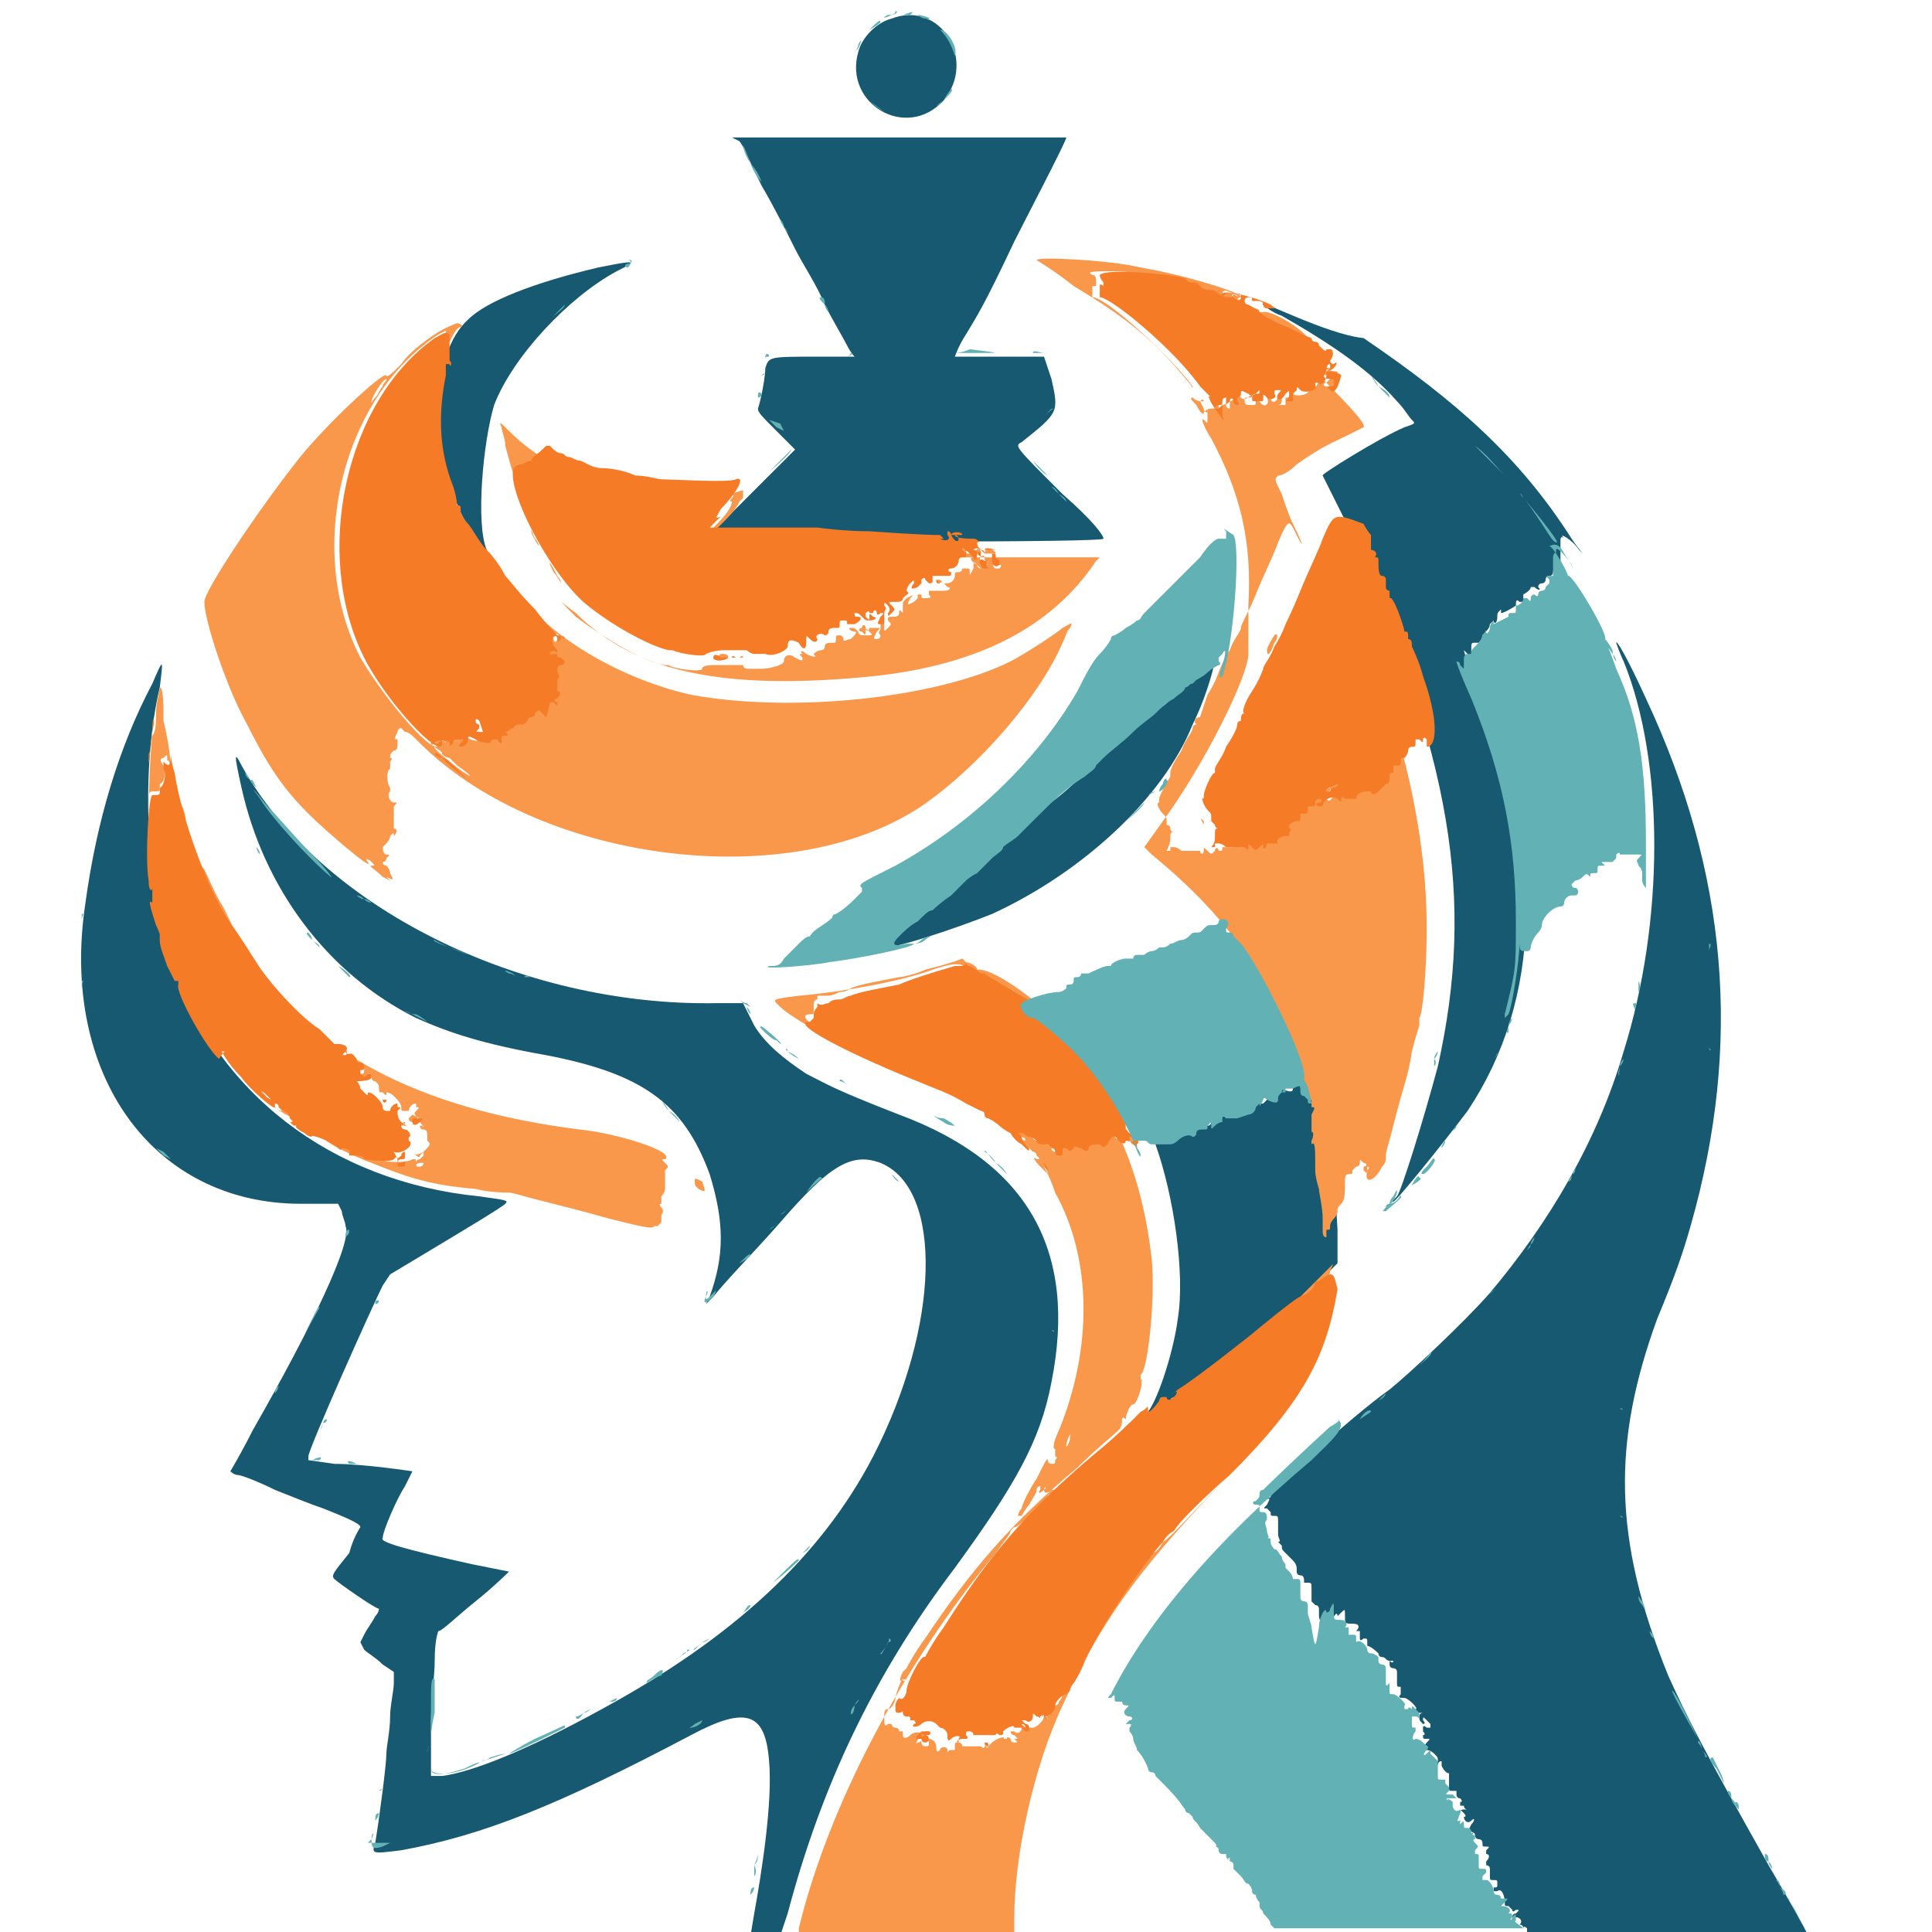 <?xml version="1.0" encoding="utf-8"?>
<!-- Generator: Adobe Illustrator 27.2.0, SVG Export Plug-In . SVG Version: 6.00 Build 0)  -->
<svg version="1.1" id="Layer_1" xmlns="http://www.w3.org/2000/svg" xmlns:xlink="http://www.w3.org/1999/xlink" x="0px" y="0px"
	 viewBox="0 0 52 52" style="enable-background:new 0 0 52 52;" xml:space="preserve">
<style type="text/css">
	.st0{fill-rule:evenodd;clip-rule:evenodd;fill:#175970;}
	.st1{fill-rule:evenodd;clip-rule:evenodd;fill:#F9974B;}
	.st2{fill-rule:evenodd;clip-rule:evenodd;fill:#F67B26;}
	.st3{fill-rule:evenodd;clip-rule:evenodd;fill:#61B1B5;}
</style>
<path id="path0" class="st0" d="M24,0.5c-0.4,0.1-0.8,0.5-0.9,0.9c-0.4,1.4,1.3,2.4,2.3,1.3C26.3,1.6,25.3,0,24,0.5 M19.9,3.8
	C20,3.9,20.2,4.4,20.5,5c0.3,0.5,0.7,1.3,0.9,1.7c0.2,0.4,0.6,1,0.8,1.5c0.2,0.4,0.5,0.9,0.6,1.1c0.1,0.2,0.2,0.3,0.2,0.3
	s-0.4,0-1,0c-1.3,0-1.3,0-1.4,0.3c0,0.2-0.1,0.8-0.2,1.1c0,0.1,0.1,0.2,0.5,0.6c0.3,0.3,0.5,0.5,0.5,0.5c0,0-0.3,0.3-0.6,0.6
	c-0.3,0.3-0.9,0.9-1.2,1.2l-0.6,0.6l0.6,0c1.3,0.1,10.1,0.1,10.1,0c0-0.1-0.3-0.5-1.1-1.2c-1.3-1.3-1.3-1.3-1.1-1.4
	c1-0.8,1-0.8,0.8-1.7l-0.2-0.6l-1.2,0c-0.6,0-1.2,0-1.2,0c0,0,0.1-0.3,0.3-0.6c0.3-0.5,0.5-0.8,1.3-2.5c0.3-0.6,1.4-2.7,1.4-2.8
	c0,0-2,0-4.5,0h-4.5L19.9,3.8 M16.1,7.2c-1.7,0.4-3,0.9-3.5,1.4c-1,0.9-1.1,3.4-0.1,5.4c0.2,0.3,0.6,1,0.6,0.8
	c-0.3-0.7-0.1-2.9,0.2-3.9c0.5-1.3,2-2.9,3.3-3.6C17.2,7,17.1,7,16.1,7.2 M34,8.2c0,0,0.2,0.2,0.5,0.3c1.4,0.8,2.4,1.5,3.1,2.3
	c0.2,0.2,0.3,0.4,0.4,0.5c0.1,0.1,0.1,0.1-0.2,0.2c-0.7,0.3-2.3,1.3-2.2,1.3c0,0,0.3,0.6,0.6,1.2c2.9,6.4,3.5,10.2,2.5,14.7
	c-0.4,1.5-1,3.4-1.1,3.5c0,0-0.1,0.1-0.1,0.1c-0.2,0.4,1.4-1.6,2-2.4c2-3,2.1-6.9,0.3-11.4c-0.4-0.9-0.4-1-0.4-1
	c0,0,0.1,0.1,0.1,0.1l0.1,0.1l0-0.2c0-0.2,0-0.2,0.1-0.2c0,0,0.1,0,0.1,0c0,0,0.1-0.1,0.1-0.2c0.1-0.1,0.2-0.2,0.2-0.3
	c0.1-0.1,0.1-0.1,0.1-0.1c0,0.1,0.1,0.1,0.1-0.1c0-0.1,0-0.1,0.1-0.2c0,0,0,0,0,0c0,0,0,0.1,0,0.1c0.1,0,0.4-0.2,0.4-0.2
	c0-0.1,0-0.2,0.1-0.1c0.1,0,0.1,0,0.1-0.1c0-0.1,0-0.1,0-0.1c0,0,0.2-0.1,0.2-0.2c0,0,0,0,0.1,0c0.1,0.1,0.2,0.1,0.1,0
	c0,0,0-0.1,0.1-0.1c0.1,0,0.1-0.1,0.1-0.1s0-0.1,0.1-0.1c0.1,0,0.1-0.1,0.1-0.1c0-0.1,0.1-0.1,0.1-0.1c0,0,0,0,0-0.1
	c-0.1-0.1-0.1-0.1,0-0.1c0,0,0.1,0,0.1,0c0-0.2,0-0.3,0-0.3c0,0,0-0.1,0-0.2c0-0.1,0-0.2,0.1-0.1c0.1,0,0.1,0,0,0
	c-0.2-0.2,0.2,0,0.4,0.3c0.2,0.2,0,0-0.2-0.3c-1.4-2.2-3.1-3.7-5.6-5.4C35.7,9,33.8,8,34,8.2 M43.5,17.3c0,0,0.1,0.3,0.2,0.5
	c1.1,2.7,1.1,7,0,10.5c-0.7,2.4-2,4.6-3.6,6.5c-0.7,0.8-2.2,2.2-2.7,2.6c-1,0.7-3.3,2.8-3.2,2.9c0,0,0,0,0,0c0,0-0.1,0-0.2,0.1
	c-0.1,0.2-0.1,0.2,0,0c0.2-0.1,0.2-0.1,0.1,0.1c-0.1,0.1-0.1,0.1,0,0.1c0,0,0.1,0.1,0.1,0.1c0,0.1,0,0.1,0.1,0.1
	c0.1,0,0.1,0,0.1,0.2c0,0.1,0,0.2,0,0.3c0,0.1,0.1,0.2,0,0.2c0,0,0,0,0,0s0.1,0.1,0.1,0.1c0,0.1,0,0.1,0.1,0.2s0.1,0.1,0.2,0.2
	c0.1,0.1,0.1,0.2,0.1,0.2s0,0,0,0.1c0,0,0,0.1,0.1,0.1s0.1,0.1,0.1,0.2c0,0,0,0,0.1,0c0.1,0,0.1,0,0.1,0.2c0,0.1,0,0.2,0,0.2
	c0,0,0,0,0,0.1c0,0,0.1,0.1,0.1,0.1c0.1,0,0.1,0.1,0.1,0.1c0,0,0,0.1,0,0.2c0,0.1,0.1,0.2,0.1,0.4c0.1,0.6,0.1,0.6,0.2,0
	c0-0.3,0.2-0.6,0.2-0.4c0,0,0,0,0.1-0.1c0.1-0.1,0.1-0.1,0.1,0.1c0,0.2,0,0.2,0.2,0.2c0.2,0,0.2,0.1,0.1,0.2c0,0,0,0,0,0
	c0,0,0.1,0,0.1,0c0,0,0,0.1,0,0.1s0,0,0,0.1s0.1,0,0.1,0c0.1,0,0.1,0,0.1,0.1c0,0,0,0.1,0,0.1c0.1,0,0.3,0.2,0.3,0.2
	c0,0,0,0.1,0.1,0.1c0.1,0,0.1,0.1,0.2,0.1c0,0,0.1,0.1,0.1,0c0,0,0,0,0,0c0,0-0.1,0-0.1,0c0,0,0,0,0,0.1c0,0.1,0.1,0.1,0.1,0.1
	c0,0,0.1,0,0.1,0.1s0,0.1,0,0.1c0,0,0,0.1,0,0.2c0,0.1,0,0.1,0.1,0.1c0.1-0.1,0.1-0.1,0,0c0,0.1,0,0.1,0,0.1c0,0,0,0,0,0.1
	c-0.1,0.1,0,0.1,0.1,0.1c0.1,0,0.4,0.3,0.3,0.3c0,0,0,0,0,0.1c0,0,0.1,0,0.1,0c0.1,0,0.1,0,0.1,0c0,0,0,0.1,0,0c0,0-0.1,0-0.1,0.1
	c0,0.1,0,0.1,0.1,0.2c0,0,0.1,0,0-0.1c0-0.1,0-0.1,0.1,0c0.1,0.1,0.1,0.1,0.1,0.1c0,0,0,0,0,0.1c0,0,0,0-0.1,0c0,0-0.1-0.1-0.1,0
	c0,0,0,0.1,0,0.1c0,0,0.1,0.1,0,0.1c0,0.1,0,0.1,0.1,0.1c0.1,0,0.1,0,0,0.1c-0.1,0.1-0.1,0.3,0,0.2c0,0,0.1,0,0.2,0.1
	c0.1,0.1,0.1,0.1,0.1,0.2c-0.1,0.1-0.1,0.2,0,0.1c0-0.1,0.1-0.1,0.1-0.1c0,0,0,0.1,0,0.1c0,0.1,0.2,0.3,0.2,0.2c0,0,0,0,0,0.1
	c0,0.1,0,0.2,0,0.2c0,0,0,0.1,0,0.1c0,0.1,0,0.1,0.1,0.1c0,0,0.1,0,0.1,0s0,0.1,0,0.1c0,0,0,0.1,0.1,0.1c0,0,0.1,0.1,0,0.1
	c0,0.1,0,0.1,0,0.1c0,0,0.1,0,0.1,0c0,0,0,0.1,0.1,0.1c0.1,0,0,0-0.1,0c-0.1,0-0.2,0.1-0.1,0.1c0,0,0,0,0,0c0-0.1,0-0.1,0.1,0
	c0,0,0.1,0.1,0,0.1c0,0.1,0.1,0.2,0.2,0.1c0.1-0.1,0.1,0,0,0.1c-0.1,0.2-0.1,0.2,0,0.2c0,0,0.1,0,0,0.1c0,0.1,0,0.1,0,0
	s0.1-0.1,0.1,0c0,0,0,0.1,0.1,0.1c0,0,0.1,0,0.1,0.1c0,0.1,0,0.1,0.1,0.1c0.1,0,0.1,0,0,0.1c0,0,0,0.1,0,0.1c0.1,0,0.1,0.1,0,0.2
	c0,0.1,0,0.1,0,0.1c0,0,0.1,0,0.1,0.1c0,0,0,0.1,0,0.1c0,0,0,0,0,0.1c0,0.1,0,0.1,0.1,0.1s0.1,0,0.1,0.1c0,0.1,0,0.1-0.1,0.1
	c0,0,0,0,0,0.1c0,0,0.1,0,0.1,0c0.1-0.1,0.2,0.1,0.2,0.3c0,0.1,0,0.1,0.1,0.1c0,0,0.1,0.1,0.1,0.1c0,0,0,0.1,0.1,0
	c0.1,0,0.1,0,0,0.1c-0.1,0-0.1,0.1-0.1,0.1c0,0,0.1,0,0.1,0c0.1,0,0.2,0.1,0.1,0.2c-0.1,0.1-0.1,0.1,0,0c0,0,0.1,0,0.1,0.1
	c0,0.1,0,0.1,0,0c0-0.1,0.1,0,0.1,0c0,0.1,0,0.1,0,0.1c0,0,0,0.1,0.1,0.1l0.1,0.1l3.7,0c2,0,3.7,0,3.7,0c0-0.1-0.4-0.8-1.1-2
	c-1.8-3.2-2.2-4-2.7-5.1c-1.5-3.7-1.5-6.3-0.3-9.6c0.5-1.2,0.7-1.8,0.9-2.5c1.4-4.9,1-9.5-1.2-14.2C43.8,17.7,43.5,17.2,43.5,17.3
	 M32.8,17.6c0,0.1-0.1,0.1-0.1,0.1c0,0,0,0,0,0.1c0,0.1,0,0.1,0,0.1c0,0-0.2,0.1-0.3,0.2c-0.1,0.1-0.3,0.2-0.3,0.2s-0.1,0-0.1,0.1
	c0,0-0.1,0.1-0.2,0.1c-0.1,0-0.2,0.1-0.3,0.3s-0.4,0.3-0.5,0.4c-0.1,0.1-0.4,0.3-0.6,0.5c-0.3,0.3-0.6,0.5-0.8,0.7
	c0,0-0.1,0.1-0.2,0.2c-0.1,0.1-0.2,0.2-0.3,0.3c-0.4,0.4-0.8,0.7-1.2,1c-0.2,0.2-0.5,0.5-0.6,0.6c-0.1,0.1-0.3,0.3-0.4,0.3
	s-0.2,0.2-0.3,0.3s-0.3,0.3-0.4,0.4c-0.1,0.1-0.2,0.2-0.3,0.2c0,0-0.2,0.2-0.4,0.4c-0.2,0.2-0.4,0.4-0.5,0.4c0,0-0.2,0.1-0.4,0.3
	s-0.4,0.3-0.5,0.4c-0.1,0.1-0.2,0.2-0.2,0.2c0,0-0.1,0.1-0.1,0.1s-0.1,0-0.1,0c0.2,0.1,2-0.5,3-0.9c2.4-1.1,4.6-3.1,5.4-5.1
	c0.4-0.8,0.7-1.9,0.6-2C32.8,17.5,32.8,17.5,32.8,17.6 M4.1,18.4c-0.9,1.7-1.5,3.7-1.8,5.9c-0.7,4.6,1.8,8.1,5.8,8.1h1l0.1,0.2
	c0,0.1,0.1,0.3,0.1,0.4c0.2,0.4-0.9,2.7-2.5,5.5c-0.3,0.6-0.6,1.1-0.6,1.1c0,0,0.1,0.1,0.2,0.1c0.1,0,0.6,0.2,1,0.4
	c0.5,0.2,1,0.4,1.3,0.5c0.5,0.2,1,0.4,1,0.5c0,0-0.2,0.3-0.3,0.7C9,42.3,8.9,42.4,9,42.5s1.1,0.8,1.2,0.8c0,0,0,0.1-0.1,0.2
	C10,43.7,9.9,43.8,9.8,44l-0.1,0.2l0.1,0.2c0.1,0.1,0.3,0.2,0.5,0.4l0.3,0.2l0,0.3c0,0.2-0.1,0.6-0.1,0.9c0,0.4-0.1,0.8-0.1,1
	c0,0.3-0.2,1.8-0.3,2.4c-0.1,0.3-0.1,0.3,0.7,0.2c2.2-0.4,4.2-1.2,7.8-3.1c1.5-0.8,2-0.6,2.1,0.7c0.1,1.1-0.2,3-0.4,4.1l-0.1,0.6
	l0.4,0l0.4,0l0.2-0.6c0.9-3.4,2.3-6.4,4.5-9.3c1.6-2.2,2.3-3.4,2.6-5c0.7-3.5-0.6-5.9-4.1-7.2c-1.8-0.7-1.9-0.8-2.5-1.1
	c-0.6-0.4-1.1-0.8-1.4-1.3L20,27l-0.7,0c-5.3,0.1-10.7-2.6-12.8-6.4c-0.2-0.4-0.2-0.3,0,0.6c0.6,2.7,2.3,5,4.7,6.2
	c0.9,0.4,1.8,0.7,3.5,1c2.6,0.5,3.7,1.3,4.4,3.2c0.4,1.3,0.4,2.2,0,3.3L19,35.1l0.2-0.2c0.4-0.5,1.1-1.2,1.8-2
	c1.3-1.5,1.9-1.9,2.7-1.6c1.7,0.7,1.6,4.4-0.2,7.9c-1.4,2.7-3.8,4.9-7.3,6.8c-2,1.1-3.5,1.7-4.3,1.8l-0.3,0l0-0.3c0-0.2,0-0.7,0-1.2
	c0-0.5,0.1-1.2,0.1-1.6c0-0.6,0.1-0.8,0.1-0.8c0.1,0,0.5-0.4,1-0.8c0.5-0.4,0.9-0.8,0.9-0.8c0,0-0.5-0.1-1-0.2
	c-1.8-0.4-2.5-0.6-2.4-0.7c0-0.2,0.4-1.1,0.6-1.4c0.1-0.2,0.2-0.4,0.2-0.4c0,0-1.3-0.2-2.1-0.2l-0.7-0.1l0-0.1c0-0.2,1.7-4,2-4.6
	l0.2-0.3l1-0.6c1-0.6,2-1.2,2.1-1.3c0.1-0.1,0-0.1-0.7-0.2c-4-0.4-7.1-2.8-8.3-6.4c-0.7-2-0.8-5.2-0.3-7.3
	C4.4,17.7,4.4,17.7,4.1,18.4 M35.1,29C35,29,35,29,35,29c0,0,0,0,0,0c0,0.1,0,0.1,0,0.1c0,0-0.1,0-0.1,0c-0.1,0.1-0.1,0,0,0
	s0-0.1,0,0c0,0-0.1,0.1-0.1,0.2c0,0.1-0.1,0.1-0.3,0c0,0-0.1,0-0.1,0c0,0.1,0,0.1-0.1,0.1c0,0-0.1,0-0.1,0.1
	c-0.1,0.1-0.1,0.1-0.2,0.2c-0.3,0-0.3,0-0.3,0.1c0,0-0.1,0.1-0.3,0c-0.1,0-0.1,0-0.1,0s0,0.1,0,0.1c0,0-0.1,0.1-0.2,0.1
	c-0.1,0.1-0.1,0.1-0.1,0c0,0,0-0.1,0-0.1c0,0-0.1,0-0.1,0.1c0,0-0.1,0.1-0.1,0.1c-0.1,0-0.1,0.1-0.2,0.1c0,0.1-0.1,0.1-0.1,0.1
	c-0.1,0-0.3,0-0.4,0.1c-0.1,0.1-0.2,0.1-0.2,0.1s-0.1,0-0.2,0c-0.1,0-0.2,0-0.2,0s0,0-0.1,0c0,0-0.1,0-0.2-0.1
	c-0.1-0.1-0.1-0.1-0.1,0c0,0,0,0.1-0.1,0c-0.1,0-0.1-0.1,0.1,0.4c0.5,1.4,0.8,3.5,0.6,4.7c-0.1,0.8-0.5,2.1-0.8,2.5
	c-0.2,0.3-0.1,0.2,0.6-0.3c0.2-0.2,1.1-0.9,2-1.6c0.9-0.7,1.9-1.5,2.1-1.7l0.4-0.4l0-0.9c-0.1-1.9-0.3-3.9-0.5-3.9
	c0,0-0.1,0-0.1-0.1C35.4,28.9,35.3,28.9,35.1,29 M38.6,47.6C38.6,47.6,38.6,47.6,38.6,47.6C38.7,47.7,38.7,47.6,38.6,47.6
	C38.7,47.5,38.6,47.5,38.6,47.6"/>
<path id="path1" class="st1" d="M27.9,7c0,0,0.5,0.3,1,0.7c1.5,0.9,2.2,1.5,3.1,2.6c0.1,0.1,0.1,0.2,0.1,0.1
	c-0.5-0.7-2.3-2.4-2.7-2.4c0,0,0,0,0-0.1c0,0,0-0.1,0-0.1c0-0.1,0-0.1,0-0.1c0,0,0.1,0,0.1,0c0,0.1,0,0,0-0.1c0-0.1,0-0.2-0.1-0.2
	c-0.2-0.1,0.1-0.1,0.6-0.1c0.6,0,1.6,0.2,1.7,0.3c0.1,0,0.1,0.1,0.2,0.1c0.1,0,0.1,0.1,0.2,0.1c0.1,0.1,0.1,0.1,0.2,0.1
	c0.1,0,0.2,0,0.3,0.1C32.8,8.1,33,8.1,33,8.1c0.1,0,0.1,0,0.1,0c0,0,0.1,0.1,0.1,0.1s0.1,0,0.1-0.1c0,0,0-0.1,0.1-0.1
	c0.1-0.1-1.5-0.6-2.7-0.8C29.9,7,27.9,6.9,27.9,7 M33.2,7.9C33.3,8,33.4,8,33.2,7.9C33.2,8,33.1,8,33.2,7.9c-0.1,0-0.1,0-0.1,0
	c-0.1,0-0.1,0,0,0s0,0-0.1,0c-0.1,0-0.1,0-0.1,0C32.9,7.8,33,7.8,33.2,7.9 M33.4,8.2C33.4,8.2,33.5,8.3,33.4,8.2
	c0.1,0.1,0.3,0.2,0.4,0.2c0.1,0.1,0.4,0.2,0.5,0.3C34.9,9,35,9.1,35.1,9.2c0,0.1,0.1,0.1,0.1,0.1c0,0,0.1,0,0.1,0.1
	c0.1,0.1,0.2,0.2,0.2,0.1c0,0,0.1,0,0.1,0c0.1,0,0.1,0.2,0,0.3c-0.1,0,0,0.2,0.1,0.1c0.1,0,0.1,0,0,0.1c-0.1,0.1-0.2,0.1-0.1,0
	c0,0,0-0.1,0-0.1c-0.1,0-0.1,0.1-0.1,0.3c0,0.1-0.1,0.3-0.2,0.2c0,0-0.1,0-0.1,0c-0.1,0-0.1,0.1,0,0.1c0.1,0.1-0.3,0.2-0.4,0.1
	c-0.1-0.1-0.1-0.1-0.1,0c0,0.1,0,0.1-0.1,0.1c0,0,0,0,0,0.1c0,0,0,0.1,0,0.1s-0.1,0-0.1,0c0,0-0.1,0-0.1,0c-0.1,0.1-0.1,0.1,0,0
	c0.1,0,0.1-0.1,0.1-0.2c0-0.1,0-0.1-0.1,0c-0.1,0.2-0.2,0.1-0.2,0c0-0.1,0-0.1,0-0.1c0,0-0.1,0.1-0.1,0.1c0.1,0.2-0.1,0.3-0.2,0.1
	c-0.1-0.1-0.1-0.1-0.1,0c0,0.1,0,0.1-0.1,0.1c0,0-0.1,0-0.1,0s-0.1,0-0.1-0.1s0-0.1,0.1-0.1s0.1,0,0.1-0.1c0-0.1,0-0.1,0,0
	c-0.1,0.1-0.2,0.2-0.3,0.1c-0.1-0.1-0.2-0.1-0.2,0c0,0,0,0.1-0.1,0.1c0,0,0,0,0,0.1c0,0.1,0,0.1,0,0.1s-0.1,0-0.1-0.1s0,0-0.1,0
	c-0.1,0.1-0.1,0.1-0.1,0c0-0.1,0-0.1,0-0.1c0,0-0.1,0-0.1,0.1s0,0.1-0.1,0.1s-0.1,0-0.1,0.1c0,0-0.1,0-0.1-0.1
	c-0.1-0.2-0.1-0.2-0.1-0.2c0,0,0.1,0,0.1,0c0,0,0-0.1-0.1,0c0,0-0.1,0-0.2-0.1c-0.1,0,0,0.1,0.1,0.2c0.1,0.2,0.2,0.3,0.2,0.2
	c0.1-0.1,0.1-0.1,0.1,0c0,0.1,0,0.1,0,0.2c0,0.1,0,0.1-0.1,0c-0.1-0.1,0,0.2,0.2,0.5c0.8,1.5,1.1,2.8,1,4.5c0,1,0,1,0,1.3
	c0,0.6-1.2,3-2.3,4.5l-0.5,0.7l0.2,0.2c2.2,1.8,3.3,3.5,4.1,6.1c0.1,0.3,0.2,0.6,0.2,0.5s0,0,0,0.1c0,0.1,0,0.1,0,0.1
	c0.1,0,0.1,0,0,0.2c0,0.2,0,0.2,0,0.1c0-0.1,0,0,0,0.2c0,0.2,0,0.2,0,0.2c0-0.1,0.1,0,0,0.2c0,0.1,0,0.2,0,0.1
	c0.1-0.1,0.1,0.1,0.1,0.7c0,0.2,0.1,0.5,0.1,0.5c0,0.1,0.1,0.5,0.1,0.8c0,0,0,0.1,0,0c0,0,0,0,0,0.1s0,0.1,0,0.1c0,0,0,0,0,0.1
	c0,0.1,0,0.2,0.1,0.2c0,0,0,0,0-0.1c0-0.1,0-0.1,0-0.1c0.1,0,0.1,0,0.1-0.1c0-0.1,0.1-0.2,0.1-0.2c0,0,0.1-0.1,0.1-0.2
	s0-0.1,0.1-0.2c0.1-0.1,0.1-0.3,0.1-0.6c0-0.1,0-0.2,0.1-0.2c0.1,0,0.1,0,0.1-0.1c0,0,0.1-0.1,0.1-0.1c0.1,0,0.1-0.1,0.1-0.1
	c0-0.1,0-0.1,0.1,0c0.1,0,0.1,0.1,0,0.1c0,0,0,0.1,0,0.1c0.1,0.1,0.1,0.1,0.1,0c0,0,0-0.1,0-0.1c0,0,0.1,0,0,0.1
	c-0.1,0.4,0.2,0.3,0.4-0.1c0.1-0.1,0.1-0.2,0.1-0.2c0,0,0-0.1,0-0.1c0-0.1,0.1-0.4,0.2-0.8c0.3-1.2,0.4-1.3,0.5-2
	c0.1-0.4,0.2-0.7,0.2-0.7c0,0,0,0,0-0.1c0-0.1,0-0.1,0-0.1c0.1-0.1,0.2-1.4,0.2-2.4c0-2.3-0.5-4.7-1.5-7.4c-0.2-0.5-0.1,0,0.2,0.7
	c0.3,1,0.4,1.8,0.1,1.9c0,0,0,0,0-0.1c0,0,0-0.1,0-0.1c0,0-0.1,0-0.1,0c0,0.1,0,0.1-0.1,0c-0.1,0-0.1-0.1-0.1,0c0,0.1,0,0.2-0.1,0.2
	c-0.1,0-0.1,0-0.1,0.1c0,0.1-0.1,0.2-0.1,0.2c0,0-0.1,0.1-0.1,0.1c0,0.1,0,0.1-0.1,0.1c-0.1,0-0.1,0-0.1,0.1c0,0,0,0.1,0,0.1
	s-0.1,0.1-0.1,0.1c0,0.1-0.1,0.1-0.1,0.2c-0.1,0-0.2,0.1-0.2,0.2c-0.1,0.2-0.2,0.2-0.2,0c0,0,0,0,0,0c0,0-0.1,0-0.1,0
	c-0.1,0-0.3,0.1-0.3,0.2c0,0,0,0-0.1,0c-0.1,0-0.1,0-0.1,0s0,0-0.1,0c0,0-0.1,0-0.1,0c0,0,0,0-0.1,0c-0.1-0.1-0.4,0.1-0.4,0.2
	c0,0,0,0-0.1,0c-0.1-0.1-0.1-0.1,0-0.1c0.1-0.1,0.1-0.1,0-0.1c0,0-0.1,0-0.1,0.1c0,0,0,0.1-0.1,0.1c-0.1,0-0.1,0-0.1,0.1
	c0,0.1,0,0.1-0.2,0.1c0,0-0.1,0,0,0.1c0,0,0,0.1-0.1,0.1c-0.1,0-0.1,0-0.2,0.1c0,0-0.1,0.1,0,0.1c0,0,0,0,0,0.1c0,0,0,0.1,0,0.1
	c0,0,0,0.1-0.1,0c-0.1,0-0.3,0.1-0.2,0.2c0.1,0.1,0.1,0.1,0,0c0,0-0.1,0-0.1,0c0,0-0.1,0-0.1,0c-0.1,0-0.1,0-0.1,0
	c0,0.1,0,0.1-0.1,0.1c0-0.1-0.1-0.1-0.1,0c-0.1,0.1-0.1,0.1-0.2,0s-0.1-0.1-0.1,0c0,0.1-0.1,0.1-0.1,0c0,0-0.1,0-0.3,0
	c-0.1,0-0.2,0-0.2,0c0,0-0.1-0.1-0.2-0.1c-0.1,0-0.1,0-0.1,0c0,0,0,0.1,0,0.1c0,0-0.1,0-0.1,0c-0.1,0-0.1,0,0,0c0,0,0.1-0.2,0.1-0.3
	c0-0.2,0-0.2,0.1-0.2c0.1,0,0.1,0,0,0c-0.1,0-0.1-0.1-0.1-0.1c0,0,0-0.1-0.1-0.1c0,0,0-0.1,0-0.1c0-0.1,0-0.1-0.1-0.2
	c-0.1-0.1-0.2-0.3-0.1-0.3c0,0,0,0,0-0.1c0-0.1,0.3-0.6,0.3-0.6c0,0,0,0,0-0.1s0.1-0.3,0.3-0.6c0.1-0.3,0.3-0.5,0.3-0.6
	c0-0.1,0.1-0.1,0.1-0.1c0,0,0,0,0,0c-0.1-0.1,0-0.2,0.1-0.2c0,0,0,0,0,0c0,0,0.1-0.3,0.2-0.6c0.2-0.3,0.3-0.6,0.3-0.6
	s0.1-0.3,0.3-0.6c0.1-0.3,0.3-0.5,0.3-0.6s0.2-0.4,0.4-0.9c0.2-0.5,0.5-1.1,0.6-1.4c0.3-0.7,0.3-0.6,0.5-0.2
	c0.2,0.4,0.2,0.3-0.1-0.3c-0.1-0.2-0.2-0.5-0.3-0.8c-0.2-0.4-0.2-0.4-0.1-0.5c0.1,0,0.3-0.1,0.5-0.3c0.7-0.5,1-0.6,1.4-0.8
	c0.2-0.1,0.4-0.2,0.4-0.2c0.1-0.1-0.6-0.8-1.6-1.8C36,9.3,34.2,8.3,34,8.4c-0.1,0-0.1,0-0.1,0c0-0.1-0.1-0.1-0.2-0.1
	c-0.1,0-0.1,0-0.1,0c0,0,0-0.1-0.1-0.1S33.4,8.1,33.4,8.2 M11.7,9c-0.3,0.2-0.7,0.5-0.9,0.8c-0.2,0.2-0.4,0.4-0.4,0.3
	C10.3,10,8.7,11.5,8,12.4c-1.1,1.4-2.5,3.5-2.5,3.8c0,0.5,0.6,2.3,1.1,3.2c0.6,1.2,1,1.8,1.7,2.5c0.5,0.5,1.8,1.6,1.6,1.3
	c-0.1-0.1,0-0.1,0.1,0c0.1,0.1,0.1,0.1,0,0.1c-0.1,0,0.1,0.1,0.3,0.3l0.2,0.1l-0.1-0.1l-0.1-0.1l0.1,0.1c0.2,0.1,0.2,0.1,0.1-0.1
	c0-0.1-0.1-0.2-0.1-0.2c0,0-0.1,0-0.1-0.1s0,0,0,0s0.1,0,0.1-0.1c0.1-0.1,0.1-0.1,0-0.1c-0.1,0-0.1-0.2-0.1-0.2c0,0,0.1-0.1,0.1-0.1
	c0,0,0.1-0.1,0.1-0.2c0.1-0.1,0.1-0.1,0.1,0c0,0,0,0.1,0,0c0.1-0.1,0.1-0.2,0-0.2c0,0,0,0,0-0.1c0,0,0-0.2,0-0.3c0-0.2,0-0.2,0-0.2
	c0.1-0.1,0.1-0.1,0-0.1c-0.1,0-0.2-0.2-0.1-0.3c0,0,0-0.1,0-0.1c-0.1-0.1-0.1-0.5,0-0.5c0,0,0,0,0-0.1c0,0,0-0.1,0-0.1
	c0,0,0.1-0.1,0-0.1c0-0.1,0-0.1,0.1-0.2c0.1,0,0.1-0.1,0.1-0.2c0-0.1,0-0.1,0-0.1c-0.1,0-0.1,0,0-0.2c0-0.1,0.1-0.1,0.1-0.1
	c0,0,0.1,0.1,0.1,0.1c0.1,0,0.2,0.1,0.3,0.2c3.2,3.3,10,4.2,13.6,1.8c1.6-1.1,3.2-3,3.8-4.4c0.1-0.2,0.1-0.3,0.2-0.4
	c0.1-0.2,0-0.1-0.2,0c-0.1,0.1-1,0.7-1.4,0.9c-2,1-5.9,1.4-8.6,0.9c-1.8-0.4-3.8-1.5-4.8-2.9c-0.4-0.5-0.5-0.6-0.3-0.3
	c0.1,0.1,0.5,0.5,0.8,0.9c0.3,0.3,0.6,0.6,0.6,0.7c0,0,0,0,0,0c0.1-0.1,0.2,0,0.1,0.1c0,0.1-0.1,0.1-0.1,0c-0.1-0.2-0.3,0-0.2,0.2
	c0,0.1,0,0.1,0,0.1c-0.1-0.1-0.2-0.1-0.2,0c0,0,0,0.1,0.1,0c0.1,0,0.1,0,0.1,0c0,0,0,0.1,0.1,0.1c0.1,0,0.1,0,0.1,0.1
	c0,0,0,0.1-0.1,0.1c-0.1,0-0.1,0-0.1,0.2c0,0.1,0,0.2,0,0.2c0,0,0,0,0,0.1c0,0,0.1,0.1,0,0.1c0,0,0,0.1,0,0.1c0.1,0.1,0.1,0.1,0,0.2
	c-0.1,0.1-0.1,0.1,0,0.1c0,0,0.1,0.1,0,0.1c0,0-0.1,0-0.1-0.1c0,0-0.1,0-0.1,0c0,0.1-0.1,0.4-0.1,0.4c0,0-0.1,0-0.1-0.1
	c-0.1-0.1-0.1-0.1-0.2,0c0,0.1-0.1,0.1-0.1,0.1s-0.1,0-0.1,0.1c0,0.1-0.1,0.1-0.2,0.1c-0.1,0-0.2,0-0.2,0.1c0,0.1-0.1,0.1-0.2,0.1
	c-0.1,0-0.1,0,0,0c0.1,0,0,0.1,0,0.1c-0.1,0-0.1,0.1-0.1,0.1c0,0,0,0.1,0,0.1c0,0-0.1,0-0.1-0.1s0,0-0.1,0c-0.1,0-0.1,0.1-0.1,0.1
	c0,0.1-0.3,0-0.4-0.1c-0.1-0.1-0.2-0.1-0.2,0c0,0.1-0.1,0.2-0.2,0.2c0,0,0,0,0-0.1c0.1,0,0.1-0.1,0-0.1c-0.1,0-0.1,0-0.2,0.1
	C12,20,12,20,12,20c0-0.1-0.4-0.1-0.4,0c0,0,0,0.1,0.1,0c0.1,0,0.1,0,0.1,0c0,0.5-1.4-1.1-2.1-2.3c-1.5-2.9-0.5-7,2.1-8.7L12,8.9
	l0,0.2c0,0.1,0,0.3-0.1,0.4c0,0.1,0.1,0,0.2-0.3c0.1-0.2,0.2-0.4,0.3-0.4c0.1,0,0-0.1-0.1-0.1C12.3,8.7,12,8.8,11.7,9 M36,10
	c-0.1,0.5-0.1,0.5-0.3,0.4c-0.1,0-0.1-0.1,0-0.1c0,0,0.1-0.1,0.1-0.1c0-0.1,0-0.1-0.1-0.1c-0.1,0-0.2-0.1-0.1-0.2
	C35.8,10,36,10,36,10 M10.3,10.4c-0.1,0.1-0.1,0.2-0.2,0.3C10,10.8,10,10.9,10,10.8c0-0.1,0.3-0.6,0.4-0.6
	C10.4,10.3,10.3,10.3,10.3,10.4 M13.5,11.5c0,0.1,0.1,0.3,0.1,0.5c0.1,0.4,0.4,1.4,0.4,1.3c0,0,0-0.2-0.1-0.3
	c-0.1-0.3-0.1-0.5,0.1-0.5c0.1,0,0.2,0,0.3-0.1c0.1-0.1,0.1-0.1,0.2,0c0.1,0,0.1,0.1,0.1,0c0,0,0.1,0,0.1,0.1
	c0.1,0.1,0.2,0.1,0.2,0.1c0.1,0,0.1,0,0.2,0.1c0.1,0,0.2,0.1,0.3,0.1c0.1,0,0.4,0.1,0.6,0.2s0.6,0.2,0.9,0.2c0.2,0,0.5,0.1,0.7,0.1
	c0.2,0.1,1.9,0.1,2,0c0.1,0,0.2,0,0.1,0.1c0,0-0.1,0,0,0c0,0,0-0.1,0,0c0,0-0.1,0.1,0,0.1c0,0.1-0.1,0.3-0.4,0.6
	c-0.1,0.1-0.2,0.2-0.2,0.3c0,0,0.7-0.6,0.8-0.9c0.1-0.1,0.1-0.1,0.1-0.1c0,0,0,0,0-0.1s0-0.1,0-0.1c0,0-0.1,0-0.3,0.1
	c-0.6,0.2-2.3,0-3.2-0.2c-1.2-0.3-2.1-0.8-2.8-1.5C13.5,11.4,13.4,11.3,13.5,11.5 M14,13.5c0,0.1,0.1,0.2,0.1,0.2c0,0.1,0,0,0-0.1
	C14.1,13.5,14,13.5,14,13.5C14,13.4,14,13.4,14,13.5 M14.3,14.3c0,0.1,0.2,0.4,0.2,0.4c0,0,0-0.1-0.1-0.2
	C14.3,14.3,14.3,14.2,14.3,14.3 M21.9,14.6c0,0,0.6,0.1,1.4,0.1c1.4,0,1.7,0.1,1.8,0.1c0,0,0.1,0,0.1,0c0,0,0.1,0,0.1,0.1
	c0,0.1,0,0.1-0.1,0c-0.1,0-0.1,0,0,0c0.2,0.1,0.3,0.1,0.2-0.1c0,0,0-0.1,0-0.1c0,0,0.1,0,0.1,0.1c0,0.1,0.2,0.1,0.2,0.1
	c0,0,0-0.1-0.1-0.1c0,0-0.1,0-0.1,0c0-0.1,0.3,0,0.3,0c0,0.1,0,0.1-0.1,0c0,0-0.1,0-0.1,0c0,0.1,0.3,0.1,0.5,0.1
	c0.1,0,0.2,0.1,0.1,0.1c-0.1,0-0.1,0.1,0.1,0.2c0.1,0.1,0.1,0.1,0.1,0.1c0,0-0.1,0-0.1-0.1c-0.1-0.1-0.1-0.1-0.1,0.1
	c-0.1,0.2-0.1,0.2-0.1,0.1c0-0.1,0-0.1-0.1-0.1c0,0-0.1,0-0.1,0s0,0.1-0.1,0.1c-0.1,0-0.1,0-0.1,0.1c0,0.1-0.1,0.2-0.2,0.2
	c-0.1,0-0.1,0,0,0.1c0.1,0,0.1,0.1-0.1,0.1c-0.2,0-0.3,0-0.4,0c0,0,0,0,0,0.1c0.1,0.1,0,0.1-0.1,0.1c-0.1,0-0.1,0-0.1-0.1
	c0,0,0,0-0.1,0c0,0,0,0.1,0,0.1c0,0-0.1,0.1-0.1,0.1c-0.2,0.1-0.2,0.1-0.1-0.1c0.1-0.1,0.1-0.1-0.1,0c-0.1,0.1-0.1,0.1-0.1,0.2
	c0,0,0,0.1,0,0.1c0,0,0,0,0,0.1c0,0.1,0,0,0,0c-0.1-0.1-0.1-0.1-0.1,0c0,0.1-0.1,0.1-0.2,0.1c-0.1,0-0.1,0-0.1,0.1
	c0.1,0.1,0.1,0.1,0,0.2c-0.1,0.1-0.1,0.1-0.1,0c0-0.1,0-0.1,0-0.2c-0.1-0.1-0.1-0.1-0.1,0c0,0,0,0.1,0,0.2c0,0.1-0.1,0.1,0,0.2
	c0,0,0,0.1-0.1,0.1c-0.1,0-0.1,0,0-0.2c0.1-0.1,0.1-0.1,0-0.1c-0.1,0-0.1,0-0.1,0c0,0,0,0-0.1,0c0,0.1-0.1,0.1-0.1,0
	c0-0.1-0.1-0.1-0.1,0c-0.1,0-0.1,0.1,0,0.1c0.1,0.1,0.1,0.1,0.1,0c0-0.1,0-0.1,0.1,0c0.1,0.1,0.1,0.1-0.1,0.1c-0.1,0-0.2,0-0.2-0.1
	c-0.1-0.1-0.1-0.1-0.2-0.1c-0.1,0,0,0.1,0.1,0.1c0.1,0,0,0.1-0.1,0.2c-0.1,0-0.2,0.1-0.2,0c0,0,0-0.1-0.1-0.1c-0.1,0-0.1,0-0.1,0.1
	c0,0.1,0,0.1-0.1,0.1c-0.1,0-0.2,0-0.2,0.1c0,0,0,0.1-0.1,0.1c-0.1,0-0.2,0.1-0.2,0.1c0.1,0.1,0,0.1-0.2,0c-0.1-0.1-0.2-0.1-0.1,0
	c0,0.1,0,0.1,0,0c-0.1,0-0.1,0,0,0.1c0,0.1,0,0.1-0.2,0c-0.1-0.1-0.3-0.1-0.3,0.1c0,0.1-0.4,0.2-0.6,0.2c-0.1,0-0.2,0-0.3,0
	c-0.1,0-0.2,0-0.2-0.1c0,0,0,0-0.1,0c0,0-0.3,0-0.5,0c-0.3,0-0.5,0-0.5,0.1c0,0.1-0.8,0-0.9-0.1c0,0-0.1,0-0.1,0
	c-0.6-0.1-1.6-0.7-2.4-1.3l-0.4-0.4l0.4,0.3c1.6,1.6,4,2.1,8,1.7c2.8-0.3,4.8-1.3,6-3.1l0.1-0.1h-3.9C23.4,14.6,21.8,14.6,21.9,14.6
	 M26,14.9C26,14.9,26,14.9,26,14.9c-0.1,0-0.1,0-0.1-0.1C25.9,14.7,26,14.8,26,14.9 M26.4,14.9C26.5,14.9,26.4,14.9,26.4,14.9
	c-0.1,0-0.1,0-0.2,0c0,0,0,0,0,0C26.3,14.7,26.4,14.8,26.4,14.9 M26.8,14.9C26.8,14.9,26.8,14.9,26.8,14.9c-0.1,0-0.2,0-0.2,0
	c-0.1,0-0.1,0-0.1,0C26.5,14.7,26.8,14.8,26.8,14.9 M26.6,15.1c0,0-0.1,0.1,0,0.1c0,0,0,0.1,0,0c0,0-0.1,0-0.1,0s-0.1,0-0.1-0.1
	c-0.1-0.1,0.1-0.2,0.1-0.1C26.5,15.1,26.5,15.1,26.6,15.1c0-0.1,0-0.2,0-0.1C26.6,15,26.6,15.1,26.6,15.1 M26.8,15.1
	c0,0.1,0,0.1,0.1,0.1c0,0,0.1,0,0,0.1c0,0-0.1,0-0.1,0c-0.1,0-0.1-0.3,0-0.3C26.8,15,26.8,15,26.8,15.1 M14.9,15.4
	c0.1,0.1,0.2,0.3,0.2,0.3c0,0,0-0.1-0.1-0.2C14.8,15.1,14.7,15,14.9,15.4 M36.5,15.1c0,0,0,0.1,0.1,0.2c0,0.1,0.1,0.1,0.1,0.1
	C36.7,15.4,36.7,15.3,36.5,15.1C36.6,15.2,36.5,15.1,36.5,15.1 M25.2,15.6c0,0,0.1,0.1,0,0.1c0,0,0,0.1,0,0
	C25.4,15.7,25.4,15.6,25.2,15.6C25.2,15.6,25.2,15.6,25.2,15.6 M34.3,17.3c-0.1,0.3-0.2,0.4-0.2,0.2c0-0.1,0.2-0.4,0.2-0.4
	C34.4,17,34.4,17.2,34.3,17.3 M19.6,17.7c-0.1,0.1-0.4,0.1-0.4,0c0,0,0.1,0,0.2-0.1C19.5,17.6,19.6,17.6,19.6,17.7 M20,17.7
	c0,0-0.1,0-0.1,0s-0.1,0-0.1,0s0.1,0,0.1,0S20,17.6,20,17.7 M4.3,18.5c0,0.1-0.1,0.4-0.1,0.7c0,0.2,0,0.5-0.1,0.6
	C4,20.7,4,22,4,22.6l0,0.3l0-0.5c0-0.2,0-0.6,0-0.8c0-0.2,0-0.3,0.1-0.3c0.2,0,0.2,0,0.2-0.1c0,0,0-0.1,0-0.1c0.1,0,0.2-0.3,0.1-0.5
	c-0.1-0.1-0.1-0.2,0-0.2c0.1-0.1,0.1-0.1,0.1,0c0,0.1,0,0.1,0,0.1c0-0.1,0.1,0,0.1,0.3c0,0.2,0.1,0.4,0.1,0.4c0,0,0-0.2-0.1-0.5
	c0-0.3-0.1-0.9-0.2-1.3C4.4,19,4.4,18.5,4.3,18.5l0.1-0.2L4.3,18.5 M12.8,19.6C12.8,19.7,12.8,19.7,12.8,19.6
	c0.1,0.1,0.1,0.1,0.1,0.1c0,0,0,0.1,0,0.1c0.1,0,0.1-0.1,0-0.1C12.8,19.6,12.8,19.6,12.8,19.6 M11.9,20.3c0.1,0.1,0.2,0.1,0.2,0.1
	c0,0,0,0,0,0c0,0,0.1,0.1,0.2,0.2c0.3,0.2,0.5,0.4,0.2,0.2c-0.3-0.2-0.9-0.7-0.8-0.7C11.8,20.2,11.9,20.2,11.9,20.3 M35.8,21.2
	c-0.1,0-0.1,0.1-0.1,0.1C35.8,21.3,35.8,21.3,35.8,21.2c0,0.1,0.1,0,0.1,0C36.1,21.1,36,21.1,35.8,21.2 M4.8,21.4
	c0,0.1,0.2,0.8,0.2,0.7c0,0,0-0.2-0.1-0.4C4.8,21.5,4.8,21.4,4.8,21.4 M32.4,22.2C32.3,22.2,32.3,22.2,32.4,22.2
	c-0.1-0.2-0.1-0.2,0-0.1C32.4,22.1,32.4,22.1,32.4,22.2 M5,22.2c0,0,0,0.1,0,0.2c0,0.1,0,0.1,0,0C5,22.4,5,22.3,5,22.2
	C5,22.2,5,22.1,5,22.2 M5.1,22.5c0,0.1,0.2,0.5,0.2,0.5C5.3,23,5.1,22.5,5.1,22.5C5.1,22.5,5.1,22.5,5.1,22.5 M4.1,23.1
	C4.1,23.2,4.1,23.2,4.1,23.1C4.1,23.1,4.1,23.1,4.1,23.1C4.1,23,4.1,23,4.1,23.1 M5.3,23.1c0,0.2,0.7,1.7,0.9,1.8
	c0.1,0.1,0-0.1-0.2-0.5c-0.2-0.3-0.4-0.8-0.5-1C5.3,23.2,5.3,23.1,5.3,23.1 M4.2,23.9c0,0.1,0,0.2,0.1,0.2
	C4.3,24.2,4.3,24.1,4.2,23.9C4.2,23.7,4.2,23.6,4.2,23.9 M6.3,25.3c0,0.1,0.1,0.2,0.1,0.2C6.5,25.5,6.4,25.4,6.3,25.3
	C6.2,25.1,6.2,25.1,6.3,25.3 M6.5,25.6c0.2,0.5,1.4,1.8,2.1,2.3C8.8,28,9,28.2,9,28.2c0,0,0,0.1,0.1,0c0.2,0,0.3,0.1,0.2,0.2
	c-0.1,0.1-0.1,0.1,0,0.1c0.2,0,0.2,0,0.3,0.1c0,0.1,0.1,0.1,0.1,0.1c0.1,0,0.1,0,0.1,0.1c0,0.1,0,0.1-0.1,0.1s-0.1,0,0,0.1
	C9.8,29,9.8,29,9.9,28.9c0,0,0.1,0,0.1,0c0,0,0,0.1,0,0.1c0,0,0,0.1,0.1,0.1c0.1,0.1,0.1,0.1,0.1,0.2s0,0.1,0.1,0.1
	c0.1,0.1,0.1,0.1,0.1,0c0,0,0.1,0,0.2,0.1c0.1,0.1,0.2,0.2,0.2,0.3s0,0.1,0.1,0.1s0.1,0,0.1,0c0-0.1,0.1-0.2,0.2-0.2c0,0,0,0,0,0.1
	c0,0.1,0,0.1,0,0c0.1,0,0.1,0,0,0.1c-0.1,0.1,0,0.1,0.1,0.3c0.1,0.1,0.1,0.2,0.1,0.1c0,0-0.1,0-0.1,0c0,0,0,0.1,0.1,0.1
	c0.1,0,0.1,0.1,0.1,0.2c0,0,0,0.1,0,0.1c0.1,0.1,0.1,0.1-0.1,0.3c-0.2,0.1-0.2,0.1-0.3,0l-0.1-0.1l0.1,0.1c0.1,0.1,0.2,0.2,0.2,0.1
	c0,0,0.1-0.1,0.1-0.1c0,0,0,0,0,0.1c0,0-0.1,0.1-0.1,0.1s-0.1,0-0.1,0.1s0,0,0.1,0c0,0,0.1,0,0.1,0c0,0,0,0.1-0.1,0.1
	c-0.1,0-0.1,0-0.1-0.1c0-0.1,0-0.1-0.1-0.1c-0.1,0.1-0.8,0.1-0.8,0s0-0.1-0.2-0.1c-0.1,0-0.2,0-0.2,0c0,0,0,0,0-0.1
	c0,0-0.2-0.1-0.2-0.1c0,0-0.1,0-0.1,0c-0.1-0.1-0.6-0.4-0.7-0.3C8.3,30.5,9.2,31,10,31.3c1,0.4,1.6,0.6,2.8,0.7
	c0.4,0.1,0.8,0.1,0.9,0.1c0.1,0,0.4,0.1,0.8,0.2c0.4,0.1,1.2,0.3,1.9,0.5c0.8,0.2,1.2,0.3,1.2,0.2c0,0,0.1,0,0.1,0c0,0,0,0,0.1-0.1
	c0,0,0-0.1,0-0.1c0,0,0-0.1,0-0.1c0,0,0.1-0.1,0-0.2s0-0.1,0-0.1c0,0,0-0.1,0-0.1s0-0.1,0-0.1c0,0,0.1-0.1,0.1-0.2
	c0-0.1,0-0.3,0-0.3c0,0,0-0.1,0-0.1c0,0,0-0.1,0-0.1c0.1-0.1,0.1-0.1,0-0.2c-0.1-0.1-0.1-0.1,0-0.1c0.3-0.2-1.3-0.7-2.3-0.8
	c-4-0.5-7-1.9-8.7-4.4C6.6,25.6,6.4,25.4,6.5,25.6 M25.1,26.1c-0.8,0.3-2.4,0.6-3.6,0.7c-0.8,0.1-0.7,0.1-0.5,0.3
	c0.5,0.5,3.5,2,3.6,1.8c0,0-0.3-0.2-0.7-0.3c-1.6-0.6-2.6-1.3-2.1-1.3c0.1,0,0.1,0,0.1-0.1c0,0,0-0.1,0,0c0,0,0,0,0-0.1
	s0-0.2,0.1-0.2c0,0,0,0,0-0.1c0,0,0,0,0,0s0.2,0,0.3,0c0.1,0,0.3-0.1,0.3-0.1s0.2,0,0.3-0.1c0.2-0.1,0.8-0.2,1.3-0.3
	c0.1,0,0.5-0.1,0.7-0.2c0.8-0.2,1-0.3,1-0.3c0,0,0.1,0.1,0.1,0.1c0.1,0,0.3,0.1,0.3,0.2c0,0,0.1,0,0.1,0c0.8,0.1,3.3,2.3,3.5,3.1
	c0.1,0.2,0.1,0.3,0.1,0.3c0.1,0,0.2,0.3,0.1,0.4c0,0.1,0,0.1,0,0.1c0,0,0.1,0.1,0.1,0.3c0,0.1,0,0.1,0.1,0.1c0.1,0,0,0.1,0,0.1
	c0,0-0.1,0.1,0,0.1c0,0,0.1,0,0.1,0c0,0,0,0,0.1,0c0,0,0,0.1,0,0.1c0,0-0.1,0.1,0,0.1c0,0,0,0-0.1-0.1c-0.1-0.1-0.2-0.1-0.2-0.1
	c0,0.1-0.1,0.1-0.2,0c-0.1-0.2-0.3-0.1-0.3,0.1c0,0.1,0,0.1-0.2,0c-0.1-0.1-0.3-0.1-0.3,0.1c0,0.1-0.1,0.1-0.2,0
	c-0.1-0.1-0.2-0.1-0.2,0c0,0.1-0.1,0.1-0.2,0c-0.1-0.1-0.1-0.1-0.1,0.1c0,0.1,0,0.1-0.1,0.1c0,0-0.1,0-0.1-0.1c0,0-0.1-0.1-0.1-0.1
	c-0.1,0-0.1-0.1-0.1-0.1c0,0-0.1,0-0.1,0c-0.1,0-0.2,0-0.2-0.1c0,0-0.1-0.1-0.2-0.1s-0.2-0.1-0.2-0.1c-0.1-0.1-0.1,0-0.1,0
	c0,0,0,0.1-0.1,0c0,0,0-0.1,0-0.1c0,0,0,0,0,0s-0.2-0.1-0.3-0.2c-0.1-0.1-0.3-0.2-0.3-0.2s-0.1,0-0.1-0.1c0-0.1-0.1-0.1-0.1-0.1
	c0,0-0.2-0.1-0.4-0.2c-0.4-0.2-1.2-0.6-1.3-0.6c0,0,0.2,0.1,0.4,0.2c1,0.4,1.7,0.9,2.3,1.5c0.2,0.2,0.4,0.4,0.4,0.4
	c0,0,0.1,0,0.1,0.1c0.1,0.1,0.1,0.1,0,0.1c-0.1-0.1-0.1,0,0.1,0.2l0.2,0.2l-0.1-0.2L28,31.3l0.1,0.1c0.1,0.1,0.1,0.2,0.1,0.2
	c0,0,0.1,0.2,0.2,0.5c1,1.8,1,4.2,0.1,6.4c-0.1,0.2-0.2,0.5-0.1,0.5c0,0,0,0,0,0.1c0,0,0,0.1,0,0.1c0,0,0.1,0,0,0.1
	c0,0.1,0,0.1-0.1,0.1c-0.1,0-0.1-0.1-0.1-0.1c0-0.1-0.1,0.1-0.3,0.5c-0.2,0.3-0.4,0.7-0.4,0.8c-0.1,0.1-0.1,0.2-0.1,0.2s0.1,0,0.1,0
	c0,0,0.1-0.2,0.2-0.3c0.1-0.2,0.2-0.3,0.2-0.4c0,0,0-0.1,0.1-0.1c0,0,0,0,0,0.1c-0.1,0.1,0,0.1,0.1,0c0-0.1,0.1-0.1,0,0
	c0,0.1,0.1,0.1,0.2,0c0,0,0.1,0,0.1,0c0,0,0,0.1-0.1,0.1c0,0-0.1,0-0.1,0.1c0,0.1-0.9,0.9-0.9,0.8c0,0,0,0-0.1,0.1
	c0,0.1-0.2,0.3-0.4,0.6c-2.5,3-4.5,6.8-5.3,10.1l0,0.1h2.9h2.9v-0.4c0-1.6,0.5-4,1.3-5.7c1-2.2,2-3.6,4.2-5.9c2-2,2.6-3.1,2.9-5.1
	c0-0.3,0.1-0.6,0.1-0.7c0.1-0.2,0.1-0.2,0-0.1c-0.1,0.1-0.3,0.3-0.5,0.5c-0.2,0.2-0.4,0.4-0.4,0.4c0,0,0.2-0.1,0.3-0.2
	c0.5-0.5,0.6-0.5,0.5,0.3c-0.3,1.8-0.9,2.9-2.9,4.9c-0.7,0.7-1.3,1.4-1.5,1.5c-0.1,0.2-0.2,0.3-0.3,0.3c-0.3,0.3-1.6,2.1-2.1,3.2
	c-0.2,0.3-0.3,0.6-0.3,0.6c0,0,0,0.1-0.1,0.2c0,0.1-0.1,0.1-0.1,0.1c-0.1,0-0.3,0.2-0.3,0.3c0,0.1-0.2,0.3-0.3,0.3
	c-0.1,0-0.1,0-0.1,0s0,0-0.1,0c-0.1-0.1-0.1-0.1-0.1,0c0,0.1-0.1,0.2-0.2,0.1c0,0-0.1,0-0.1,0c0,0,0,0.1,0.1,0.1
	c0,0,0.1,0.1,0.1,0.1c0,0-0.1,0-0.1,0c-0.1,0-0.1-0.1-0.1-0.1c0,0,0,0.1,0.1,0.1c0.1,0.1,0.1,0.1,0,0.1c0,0-0.1,0-0.1-0.1
	c0,0-0.1-0.1-0.1,0c0,0-0.1,0-0.1,0c0.1-0.1-0.2,0-0.3,0.1c-0.1,0.1-0.1,0.1-0.1,0.1s-0.1,0-0.1,0s0,0.1-0.1,0c-0.1,0-0.2,0-0.2,0
	c-0.1,0-0.1,0-0.1,0c0,0,0,0-0.1,0c0,0-0.1,0-0.1,0c0,0,0-0.1-0.1-0.1c-0.1,0-0.1,0-0.1,0.1c0,0,0,0.1,0,0.1c0,0-0.1,0-0.1,0
	c0,0-0.1,0-0.1,0.1c0,0,0,0.1,0,0c0,0,0-0.1,0-0.1c0-0.1-0.2-0.1-0.2,0c-0.1,0.1-0.1,0-0.1-0.1c0-0.1-0.1-0.2-0.2-0.2
	c0,0-0.1,0-0.1-0.1c-0.1-0.1-0.3-0.1-0.4,0c-0.1,0.1-0.2,0.1-0.2,0c0,0,0-0.1,0-0.1c0,0-0.1,0-0.1,0c0,0.1,0,0.1,0,0
	c0,0,0-0.1-0.1-0.1c0,0-0.1,0-0.1-0.1c0,0,0,0-0.1,0c-0.1,0.1-0.1,0-0.1-0.2c0-0.1,0-0.2,0.1-0.2c0.1,0,0.2-0.2,0.2-0.3
	c0-0.1,0.2-0.6,0.2-0.5c0,0.1,0.1,0,0.1,0c0,0,0,0-0.1,0c-0.1,0.1-0.1,0,0-0.2c0.1-0.1,0.1-0.1,0.1-0.1c0,0,0,0,0,0
	c0,0,0.2-0.4,0.5-0.8c1.2-1.8,2.3-3.1,4.1-4.6c0.5-0.5,1-0.9,1.1-1c0.1-0.1,0.1-0.2,0.1-0.3c0,0,0-0.1,0.1,0c0,0,0,0,0,0
	c0-0.1,0.1-0.4,0.2-0.4c0.1,0,0.3-0.6,0.2-0.7c0-0.1,0-0.1,0,0s0.1,0.1,0,0c0-0.1,0-0.1,0-0.1c0.2-0.1,0.4-2.1,0.3-3.1
	c-0.3-2.7-1.3-4.7-3.1-6.2c-0.6-0.5-0.7-0.5-1.1-0.8C26,25.9,26,25.8,25.1,26.1 M7,29.4c0.1,0.2,0.5,0.5,0.7,0.6l0.2,0.1L7.8,30
	c-0.1-0.1-0.1-0.1-0.2-0.1s-0.2-0.1-0.3-0.2C7.1,29.4,6.9,29.2,7,29.4 M10.3,29.6c0,0.1,0.1,0.1,0.1,0
	C10.4,29.6,10.4,29.6,10.3,29.6C10.3,29.6,10.3,29.6,10.3,29.6 M11.3,30.1c0,0-0.1,0.1-0.2,0.1c0,0-0.1,0-0.1-0.1
	c0,0,0.1-0.1,0.1-0.1S11.3,30.1,11.3,30.1 M10.8,30.2c0,0,0,0.1,0,0.1S10.9,30.3,10.8,30.2C10.9,30.1,10.9,30.1,10.8,30.2
	 M27.6,30.7C28,31.1,28,31.1,27.6,30.7c-0.1,0-0.2-0.1-0.2-0.1C27.5,30.6,27.6,30.6,27.6,30.7 M35.9,31.4
	C35.9,31.5,35.9,31.5,35.9,31.4C36,31.4,36,31.4,35.9,31.4C35.9,31.3,35.9,31.3,35.9,31.4 M18.7,31.8c0,0.1,0,0.1,0.1,0.2
	c0.2,0.1,0.2,0.1,0.1-0.2C18.7,31.7,18.7,31.7,18.7,31.8 M36,31.9C36,32.1,36,32.1,36,31.9C36,32,36,31.9,36,31.9
	C36,31.8,36,31.8,36,31.9 M36,32.9c0,0.1,0,0.2,0,0.1c0-0.1,0-0.2,0-0.2C36,32.7,36,32.8,36,32.9 M31.5,37.7
	c-0.4,0.3-0.6,0.5-0.5,0.5c0,0,0.1-0.1,0.2-0.2C31.3,37.9,31.5,37.8,31.5,37.7c0.1,0,0.2-0.1,0.2-0.1C31.6,37.6,31.5,37.6,31.5,37.7
	 M28.8,38.7c0,0.1-0.1,0.3-0.1,0.2c0-0.1,0.1-0.3,0.1-0.3C28.8,38.6,28.8,38.6,28.8,38.7 M28.1,46.2c0.1,0,0.1,0.1,0.1,0.1
	C28.2,46.2,28.1,46.1,28.1,46.2C28,46.1,28,46.2,28.1,46.2 M25,46.6C25.1,46.6,25,46.7,25,46.6c-0.1,0.1-0.2,0.1-0.2,0.1
	c0,0,0,0.1,0.1,0.1c0,0,0.1,0,0.1,0.1s0,0.1-0.1,0.1c0,0-0.1,0-0.1-0.1s0,0-0.1,0c-0.1,0.1,0-0.1,0.1-0.2c0.1,0,0.1-0.1,0.1-0.1
	C24.9,46.6,24.9,46.6,25,46.6 M26.6,47c0,0.1-0.1,0-0.1-0.1C26.5,46.9,26.5,46.9,26.6,47C26.6,46.9,26.6,46.9,26.6,47"/>
<path id="path2" class="st2" d="M29.6,7.4C29.6,7.4,29.6,7.4,29.6,7.4c0,0.1,0.1,0.2,0.1,0.2c0,0.1,0,0.1,0,0.1c0,0-0.1-0.1-0.1,0
	c0,0,0,0.1,0,0.1c0,0,0,0.1,0,0.1c0,0,0,0.1,0,0.1c0.3,0,2,1.4,2.7,2.4c0.2,0.2,0.3,0.3,0.3,0.3c0,0,0.1,0,0.1,0s0,0-0.1,0
	c-0.1-0.1-0.1,0,0.1,0.3c0.2,0.3,0.3,0.4,0.2,0.2c0-0.1,0-0.1,0-0.2c0-0.1,0-0.1-0.1,0c-0.1,0-0.1,0-0.1,0c0,0,0-0.1,0.1-0.1
	s0.1,0,0.1-0.1c0,0,0-0.1,0.1-0.1c0,0,0,0.1,0,0.1c0,0.1,0,0.1,0.1,0c0-0.1,0.1-0.1,0.1,0c0,0,0,0.1,0.1,0.1c0,0,0.1,0,0-0.1
	c0,0,0-0.1,0-0.1s0.1,0,0.1-0.1c0-0.1,0-0.1,0.2,0c0.1,0.1,0.2,0,0.3-0.1c0,0,0,0,0,0c0,0.1,0,0.1-0.1,0.1c0,0-0.1,0-0.1,0.1
	s0,0.1,0.1,0.1c0,0,0.1,0,0.1,0c0.1,0,0.1,0,0.1-0.1s0-0.1,0.1,0c0.1,0.1,0.3,0,0.2-0.1c0-0.1,0-0.1,0.1-0.1c0.1,0,0.1,0,0,0.1
	c-0.1,0.2,0.1,0.2,0.2,0c0.1-0.1,0.1-0.1,0.1,0c0,0.1,0,0.1-0.1,0.2c-0.1,0.1-0.1,0.1,0,0c0.1,0,0.1,0,0.1,0c0,0,0.1,0,0.1,0
	s0-0.1,0-0.1c0,0,0-0.1,0-0.1s0.1-0.1,0.1-0.1c0-0.1,0-0.1,0.1,0c0.1,0.1,0.5,0,0.4-0.1c0-0.1,0-0.1,0-0.1c0,0,0.1,0,0.1,0
	c0,0.1,0.2,0,0.2-0.2c0-0.2,0-0.3,0.1-0.3c0,0,0,0,0,0.1c-0.1,0.1,0,0.1,0.1,0c0.1-0.1,0.1-0.2,0-0.1c-0.1,0-0.1-0.1-0.1-0.1
	c0.1-0.1,0.1-0.3,0-0.3c-0.1,0-0.1,0-0.1,0c0,0.1-0.1,0-0.2-0.1c0-0.1-0.1-0.1-0.1-0.1c0,0-0.1,0-0.1-0.1C35,9,34.9,8.9,34.4,8.7
	c-0.2-0.1-0.4-0.2-0.5-0.3c-0.1-0.1-0.3-0.2-0.3-0.2c0,0-0.1,0-0.1-0.1c0,0,0-0.1,0.1-0.1s0.1,0,0.1,0.1c0,0,0,0,0.1,0
	c0.1,0,0.2,0,0.2,0.1c0,0,0,0.1,0.1,0.1s0.2,0,0.2,0c0.1,0,0,0-0.1-0.1C33.8,8,33,7.8,32.9,7.9c-0.1,0.1,0,0.1,0.1,0
	c0.1,0,0.1,0,0.1,0c0,0,0,0,0,0c0,0,0.1,0,0.1,0c0,0,0,0,0.1,0c0.1,0,0.1,0,0.1,0.1c0,0.1-0.1,0.1-0.2,0c0,0-0.1,0-0.1,0
	c-0.1,0-0.2,0-0.3-0.1c-0.1-0.1-0.2-0.1-0.3-0.1c-0.1,0-0.2-0.1-0.2-0.1c-0.1-0.1-0.1-0.1-0.2-0.1c-0.1,0-0.1,0-0.2-0.1
	C31.7,7.4,29.8,7.2,29.6,7.4 M11.7,9.1c-2.4,1.7-3.3,5.8-1.9,8.6c0.6,1.2,2.1,2.8,2.1,2.3c0-0.1,0-0.1-0.1,0c-0.1,0-0.1,0-0.1,0
	c0-0.1,0.4-0.1,0.4,0c0,0.1,0,0.1,0.1,0c0-0.1,0.1-0.1,0.2-0.1c0.1,0,0.1,0,0,0.1c0,0-0.1,0.1,0,0.1c0.1,0,0.2-0.1,0.2-0.2
	c0-0.1,0-0.1,0.2,0c0.1,0.1,0.4,0.1,0.4,0.1c0,0,0-0.1,0.1-0.1c0.1,0,0.1,0,0.1,0c0,0,0,0.1,0.1,0.1c0,0,0,0,0-0.1
	c0-0.1,0-0.1,0.1-0.1c0.1,0,0.1,0,0-0.1c-0.1,0,0,0,0,0c0.1,0,0.1-0.1,0.2-0.1c0.1-0.1,0.1-0.1,0.2-0.1c0.1,0,0.1,0,0.2-0.1
	c0-0.1,0.1-0.1,0.1-0.1s0.1,0,0.1-0.1c0.1-0.1,0.1-0.1,0.2,0c0,0,0.1,0.1,0.1,0.1c0,0,0.1-0.3,0.1-0.4c0,0,0,0,0.1,0
	c0,0,0.1,0.1,0.1,0.1c0,0,0,0,0-0.1c-0.1,0-0.1-0.1,0-0.1c0.1-0.1,0.1-0.2,0-0.2c0,0,0-0.1,0-0.1s0-0.1,0-0.1c0-0.1,0-0.1,0-0.1
	s0.1-0.1,0-0.2c0-0.1,0-0.2,0.1-0.2c0,0,0.1,0,0.1-0.1c0,0-0.1-0.1-0.1-0.1c-0.1,0-0.1,0-0.1-0.1c0,0,0,0-0.1,0c-0.1,0-0.1,0-0.1,0
	c0-0.1,0.2-0.1,0.2,0c0,0,0,0,0-0.1C14.7,17.2,15,17,15,17.2c0,0.1,0,0.1,0.1,0c0-0.1,0.1-0.1,0.1,0c0,0,0.1,0.1,0.1,0.1
	c0,0,0,0-0.1-0.1c-0.1-0.1-0.2-0.1-0.2-0.1c0,0,0,0,0,0c0,0-0.3-0.3-0.6-0.7c-0.4-0.4-0.7-0.8-0.8-0.9c-0.1-0.2-0.3-0.5-0.5-0.7
	c-0.2-0.2-0.4-0.6-0.5-0.7s-0.2-0.3-0.2-0.3c0,0,0,0,0,0c0-0.2,0-0.2-0.1-0.2c0,0,0,0,0,0c0,0,0-0.2-0.1-0.5c-0.4-1-0.4-2-0.2-3
	c0-0.1,0-0.1,0-0.1c-0.1,0.1-0.1,0.1,0,0c0-0.1,0-0.1,0-0.2c0,0,0,0,0.1,0c0,0.1,0.1,0,0-0.1c0-0.1,0-0.3,0-0.4c0-0.1,0-0.3,0-0.3
	C12,8.9,11.9,9,11.7,9.1 M35.7,10c-0.1,0.1-0.1,0.2,0.1,0.2c0.1,0,0.1,0,0.1,0.1c0,0.1,0,0.1-0.1,0.1c-0.1,0-0.1,0,0,0.1
	c0.1,0.1,0.2,0,0.3-0.4C36,10,35.8,10,35.7,10 M14.3,12.4c-0.1,0-0.2,0.1-0.3,0.1c-0.7,0,0.6,2.7,1.7,3.7c0.7,0.6,1.8,1.2,2.3,1.3
	c0,0,0.1,0,0.1,0c0.2,0.1,0.9,0.2,0.9,0.1c0,0,0.2-0.1,0.5-0.1c0.3,0,0.5,0,0.5,0c0,0,0.1,0,0.1,0c0,0,0.1,0.1,0.2,0.1
	c0.1,0,0.2,0,0.3,0c0.2,0.1,0.6-0.1,0.6-0.2c0-0.2,0.1-0.2,0.3-0.1c0.1,0.2,0.2,0.2,0.2,0c0-0.1,0-0.1,0-0.1c0.1,0,0.1,0,0,0
	c0-0.1,0-0.1,0.1,0c0.1,0.1,0.2,0.1,0.2,0c-0.1-0.1,0.1-0.2,0.2-0.1c0,0,0.1,0,0.1-0.1c0-0.1,0.1-0.1,0.2-0.1c0.1,0,0.1,0,0.1-0.1
	c0-0.1,0-0.1,0.1-0.1c0.1,0,0.1,0,0.1,0.1c0,0,0.1,0,0.2,0c0.2-0.1,0.2-0.2,0.1-0.2c-0.1,0-0.1,0-0.1-0.1c0.1,0,0.1,0,0.2,0.1
	c0.1,0.1,0.1,0.1,0.2,0.1c0.2,0,0.2-0.1,0.1-0.1c-0.1-0.1-0.1-0.1-0.1,0c0,0.1,0,0.1-0.1,0c0-0.1,0-0.1,0-0.1c0.1-0.1,0.1,0,0.1,0
	c0,0,0,0,0.1,0c0-0.1,0.1-0.1,0.1,0c0,0,0,0.1,0.1,0c0.1,0,0.1,0,0,0.1c-0.1,0.2-0.1,0.2,0,0.2c0.1,0,0.1,0,0.1-0.1c0,0,0-0.1,0-0.2
	c0-0.1,0.1-0.1,0-0.2c0-0.1,0-0.1,0.1,0c0,0,0.1,0.1,0,0.2c0,0.1,0,0.1,0.1,0c0.1-0.1,0.1-0.1,0-0.2c-0.1-0.1-0.1-0.1,0.1-0.1
	c0.1,0,0.2,0,0.2-0.1c0.1-0.1,0.1-0.1,0.1,0c0.1,0.1,0.1,0.1,0,0c0,0,0-0.1,0-0.1c0,0,0.1,0,0-0.1c0,0,0-0.1,0.1-0.2
	c0.1-0.1,0.1-0.1,0.1,0c-0.1,0.1-0.1,0.2,0.1,0.1c0.1-0.1,0.1-0.1,0.1-0.1c0,0,0-0.1,0-0.1s0.1-0.1,0.1,0c0,0,0.1,0.1,0.1,0.1
	c0.1,0,0.1,0,0.1-0.1c0,0,0-0.1,0-0.1c0.1,0,0.2,0,0.4,0c0.1,0,0.1,0,0.1-0.1c-0.1,0-0.1-0.1,0-0.1c0.1,0,0.2-0.1,0.2-0.2
	c0,0,0-0.1,0.1-0.1c0.1,0,0.1,0,0.1-0.1s0-0.1,0.1,0c0,0,0.1,0.1,0.1,0.1c0,0.1,0.1,0.1,0.1-0.1c0.1-0.1,0.1-0.2,0.1-0.1
	c0,0,0.1,0.1,0.1,0.1c0,0,0-0.1-0.1-0.1c-0.1-0.1-0.1-0.1-0.1-0.2c0.1,0,0-0.1-0.1-0.1c-0.1,0-0.5,0-0.5-0.1c0,0,0.1,0,0.1,0
	c0.1,0,0.1,0,0.1,0c0-0.1-0.3-0.1-0.3,0c0,0,0,0,0.1,0c0,0,0.1,0,0.1,0.1c0,0.1-0.1,0.1-0.2-0.1c0-0.1-0.1-0.1-0.1-0.1
	c0,0,0,0.1,0,0.1c0.1,0.1,0,0.2-0.2,0.1c-0.1-0.1-0.1-0.1,0,0c0.1,0,0.1,0,0.1,0c0,0-0.1-0.1-0.1-0.1c0,0-0.1,0-0.1,0
	c0,0-0.4,0-1.8-0.1c-0.7,0-1.4-0.1-1.4-0.1c0,0-0.5,0-1,0s-1,0-0.9,0c0,0-0.2,0-0.5,0l-0.5,0l0.2-0.2c0.1-0.1,0.1-0.1,0.1-0.1
	c-0.2,0.1-0.1,0,0-0.2c0.4-0.4,0.7-0.9,0.4-0.8c-0.1,0.1-1.8,0-2,0c-0.1,0-0.4-0.1-0.7-0.1c-0.2-0.1-0.6-0.2-0.9-0.2
	s-0.5-0.2-0.6-0.2c-0.1,0-0.2-0.1-0.3-0.1c-0.1,0-0.1-0.1-0.2-0.1c-0.1,0-0.2-0.1-0.2-0.1c-0.1-0.1-0.1-0.1-0.1-0.1c0,0-0.1,0-0.1,0
	C14.4,12.3,14.3,12.3,14.3,12.4 M35.6,14.5c-0.1,0.3-0.4,0.9-0.6,1.4c-0.2,0.5-0.4,0.9-0.4,0.9c0,0-0.1,0.3-0.3,0.6
	c-0.1,0.3-0.3,0.5-0.3,0.6c0,0-0.1,0.3-0.3,0.6c-0.2,0.3-0.3,0.6-0.2,0.6s0,0,0,0c-0.1,0-0.1,0.1-0.1,0.2c0,0,0,0,0,0
	c0,0-0.1,0-0.1,0.1c0,0.1-0.1,0.3-0.3,0.6c-0.1,0.3-0.3,0.5-0.3,0.6s0,0.1,0,0.1c-0.1,0-0.3,0.5-0.3,0.6c0,0.1,0,0.1,0,0.1
	c-0.1-0.1,0,0.2,0.1,0.3c0.1,0.1,0.1,0.1,0.1,0.2c0,0.1,0,0.1,0,0.1c0,0,0.1,0.1,0.1,0.1c0,0,0,0.1,0.1,0.1c0.1,0,0.1,0,0,0
	c-0.1,0-0.1,0-0.1,0.2c0,0.1,0,0.2-0.1,0.3c0,0.1,0,0.1,0,0c0.1,0,0.1,0,0.1,0s0,0,0-0.1c0,0,0,0,0.1,0s0.2,0.1,0.2,0.1
	c0,0,0.1,0,0.2,0c0.1,0,0.2,0,0.3,0c0.1,0.1,0.1,0.1,0.1,0c0-0.1,0-0.1,0.1,0c0.1,0.1,0.1,0.1,0.2,0c0.1-0.1,0.1-0.1,0.1,0
	c0,0.1,0.1,0,0.1-0.1c0,0,0,0,0.1,0c0.1,0,0.1,0,0.1,0c0,0,0.1,0,0.1,0c0.1,0,0.1,0,0,0c-0.1-0.1,0.1-0.2,0.2-0.2c0.1,0,0.1,0,0.1,0
	c0,0,0-0.1,0-0.1c0,0,0.1-0.1,0-0.1c0,0,0,0,0-0.1c0,0,0.1-0.1,0.2-0.1c0.1,0,0.1,0,0.1-0.1c0,0,0-0.1,0-0.1c0.2,0,0.2,0,0.2-0.1
	c0-0.1,0-0.1,0.1-0.1c0.1,0,0.1,0,0.1-0.1c0,0,0-0.1,0.1-0.1c0.1,0,0.1,0.1,0,0.1c-0.1,0-0.1,0.1,0,0.1c0,0,0.1,0,0.1,0
	c0-0.2,0.3-0.3,0.4-0.2c0.1,0.1,0.1,0.1,0.1,0c0,0,0-0.1,0.1,0c0,0,0.1,0,0.1,0c0,0,0,0,0.1,0c0.1,0,0.1,0,0.1,0
	c0-0.1,0.1-0.2,0.3-0.2c0.1,0,0.1,0,0.1,0c0,0,0,0,0,0c0,0.1,0.1,0.1,0.2,0c0.1-0.1,0.2-0.2,0.2-0.2c0.1,0,0.1-0.1,0.1-0.2
	c0-0.1,0-0.1,0.1-0.1c0,0,0-0.1,0-0.1c0-0.1,0-0.1,0.1-0.1s0.1,0,0.1-0.1c0-0.1,0-0.1,0.1-0.1c0,0,0.1-0.1,0.1-0.2
	c0-0.1,0.1-0.1,0.1-0.1c0.1,0,0.1,0,0.1-0.2c0,0,0,0,0.1,0c0.1,0.1,0.1,0.1,0.1,0c0,0,0-0.1,0.1,0c0,0,0,0.1,0,0.1c0,0,0,0.1,0,0.1
	c0.3,0,0.3-0.8-0.1-1.9c-0.1-0.4-0.3-0.8-0.3-0.8c0-0.1,0-0.2-0.1-0.2c0,0-0.1,0,0,0c0-0.2,0-0.2-0.1-0.2c0,0-0.1,0,0,0
	c0-0.1-0.3-1-0.4-0.9c0,0,0,0,0-0.1c0-0.1,0-0.1,0-0.1s-0.1,0-0.1-0.1c0,0,0-0.1,0-0.1c0,0,0,0,0-0.1c0-0.1-0.1-0.1-0.1-0.1
	c-0.1,0-0.1-0.2-0.1-0.4c0-0.1,0-0.1-0.1-0.1c0,0,0,0,0,0c0.1-0.1,0-0.2-0.1-0.2c0,0,0,0,0-0.1c0-0.1,0-0.1,0-0.1c0,0,0,0,0-0.1
	c0,0,0-0.1,0-0.1s-0.1-0.1-0.2-0.3C35.9,13.8,35.9,13.8,35.6,14.5 M25.9,14.8C25.9,14.8,25.9,14.9,25.9,14.8
	c0.1,0.1,0.2,0.1,0.1,0.1C26,14.8,25.9,14.7,25.9,14.8 M26.2,14.8C26.2,14.9,26.2,14.9,26.2,14.8c0,0,0.1,0,0.1,0.1
	c0.1,0.1,0.1,0.1,0.1,0C26.4,14.8,26.3,14.7,26.2,14.8 M26.5,14.8c0,0,0.1,0,0.1,0c0.1,0,0.1,0,0.2,0c0.1,0,0.1,0,0,0
	C26.8,14.8,26.5,14.7,26.5,14.8 M26.6,15c0,0.1-0.1,0.1-0.1,0.1c-0.1-0.1-0.2,0-0.1,0.1c0,0.1,0.1,0.1,0.1,0.1c0.1,0,0.1,0,0.1,0
	c0,0,0,0,0,0C26.5,15.2,26.6,15.1,26.6,15C26.6,15,26.6,15,26.6,15C26.6,14.9,26.6,14.9,26.6,15 M26.7,15.1c0,0.1,0.1,0.2,0.2,0.1
	c0,0,0-0.1,0-0.1c0,0-0.1-0.1-0.1-0.1c0-0.1,0-0.1-0.1-0.1C26.7,15,26.7,15,26.7,15.1 M25.3,15.7C25.3,15.7,25.3,15.8,25.3,15.7
	C25.2,15.8,25.2,15.8,25.3,15.7c-0.1,0-0.1,0-0.1-0.1C25.2,15.6,25.2,15.6,25.3,15.7C25.3,15.6,25.3,15.6,25.3,15.7 M19.2,17.7
	c0,0.1,0.3,0.1,0.4,0c0.1,0,0,0-0.2,0C19.3,17.6,19.2,17.6,19.2,17.7 M19.7,17.7c0,0,0.1,0,0.1,0c0.1,0,0.1,0,0.1,0c0,0-0.1,0-0.1,0
	S19.7,17.6,19.7,17.7 M4.1,19.6c0,0.1,0,0.5-0.1,0.7c0,0.5,0,0.2,0.1-0.6C4.2,19.3,4.1,19.2,4.1,19.6 M13,19.7c0,0-0.1,0-0.1,0
	c-0.1,0-0.1,0,0-0.1c0,0,0-0.1,0-0.1c0,0-0.1,0-0.1-0.1s0.1,0,0.1,0C13,19.7,13,19.7,13,19.7 M12,20.5c0.3,0.3,0.9,0.7,0.6,0.5
	c-0.1-0.1-0.2-0.2-0.3-0.3c-0.1-0.1-0.2-0.2-0.2-0.2c0,0,0,0,0,0c0,0-0.1-0.1-0.2-0.1s-0.2-0.1-0.2-0.1C11.7,20.2,11.8,20.3,12,20.5
	 M4.4,20.5c0,0.1,0,0.2,0,0.2c0.1,0.1,0,0.5-0.1,0.5c0,0,0,0,0,0.1c0,0.1,0,0.1-0.2,0.1c-0.1,0-0.2,1.7-0.1,2.3
	c0,0.3,0.1,0.3,0.1,0.2c0-0.1,0-0.1,0,0c0,0.1,0,0.2,0,0.3c0,0.1,0,0.1,0,0.1c-0.1-0.1-0.1,0,0.1,0.6c0.1,0.2,0.1,0.3,0.1,0.2
	c0-0.1,0,0,0,0.2c0,0.2,0.1,0.4,0.2,0.7c0.1,0.2,0.2,0.4,0.2,0.4s0,0,0.1,0c0,0,0,0,0,0.1c-0.1,0.2,0.8,1.8,1.1,2
	C6,28.3,6.1,28.3,6,28.3c-0.1-0.1,0.1,0.3,0.5,0.7c0.2,0.3,0.9,0.9,0.9,0.8c0,0,0-0.1,0-0.1c0,0,0.1,0,0.1,0.1c0,0,0.1,0.1,0.1,0.1
	c0.1,0,0.2,0.1,0.2,0.2c0.1,0.1,0.1,0.1,0,0.1c-0.1-0.1-0.1-0.1,0,0c0.1,0.1,0.1,0.1,0.2,0.1c0.1,0,0.1,0,0,0c-0.1,0,0,0.1,0.2,0.2
	c0.1,0.1,0.2,0.1,0.2,0.1c-0.1-0.1,0.5,0.1,0.7,0.3c0,0,0.1,0.1,0.1,0c0.1,0,0.3,0.1,0.2,0.1c0,0,0,0.1,0,0.1c0,0,0.1,0,0.2,0
	c0.2,0,0.2,0.1,0.2,0.1s0.7,0.1,0.8,0c0.1-0.1,0.1-0.1,0.1,0.1c0,0.1,0,0.1,0.1,0.1c0.1,0,0.1,0,0.1-0.1s0,0-0.1,0c0,0-0.1,0-0.1,0
	c0,0,0-0.1,0.1-0.1s0.1,0,0.1-0.1c0-0.1,0-0.1,0-0.1c0,0-0.1,0-0.1,0.1c-0.1,0.1-0.1,0.1-0.2-0.1l-0.1-0.1l0.1,0.1
	c0.2,0.1,0.6-0.2,0.4-0.3c0,0,0-0.1,0-0.1c0.1,0,0-0.2-0.1-0.2c0,0-0.1,0-0.1-0.1s0,0,0.1,0c0.1,0,0,0-0.1-0.1
	c-0.1-0.1-0.1-0.2-0.1-0.3c0.1-0.1,0.1-0.1,0-0.1c-0.1,0-0.1,0,0,0c0-0.1,0-0.1,0-0.1c-0.1,0-0.2,0.1-0.2,0.2c0,0,0,0-0.1,0
	s-0.1-0.1-0.1-0.1c0-0.1-0.1-0.2-0.2-0.3c-0.1-0.1-0.2-0.1-0.2-0.1c0,0.1,0,0.1-0.1,0c0,0-0.1-0.1-0.1-0.1c0,0,0-0.1-0.1-0.2
	C10,29.1,10,29,10,29c0,0,0-0.1,0-0.1c0,0-0.1,0-0.1,0C9.8,29,9.8,29,9.7,28.9c0-0.1,0-0.1,0-0.1c0.1,0,0.1,0,0.1-0.1
	c0-0.1-0.1-0.1-0.1-0.1c-0.1,0-0.1,0-0.1-0.1c-0.1-0.1-0.1-0.2-0.3-0.1c-0.1,0-0.1,0,0-0.1c0.1-0.1,0-0.2-0.2-0.2c0,0-0.1,0-0.1,0
	c0,0-0.2-0.2-0.4-0.4c-0.5-0.3-1.4-1.3-1.7-1.8c-0.2-0.3-0.3-0.5-0.8-1.2c-0.5-0.8-1.2-2.6-1.4-3.9c-0.1-0.3-0.1-0.5-0.1-0.5
	C4.6,20.7,4.5,20.6,4.4,20.5C4.5,20.3,4.5,20.3,4.4,20.5 M4,21.6c0,0.3,0,0.4,0,0.2c0-0.1,0-0.4,0-0.5C4,21.2,4,21.3,4,21.6
	 M35.9,21.2c-0.1,0-0.1,0.1-0.1,0.1c0,0-0.1,0-0.1,0c0,0,0-0.1,0.1-0.1C36,21.1,36.1,21.1,35.9,21.2 M32.3,22.1
	C32.3,22.2,32.3,22.2,32.3,22.1C32.4,22.1,32.4,22.1,32.3,22.1C32.3,22,32.3,22,32.3,22.1 M4,22.6c0,0.1,0,0.2,0,0.1
	c0-0.1,0-0.2,0-0.3C4,22.4,4,22.5,4,22.6 M4.1,23.2C4.1,23.2,4.1,23.2,4.1,23.2c0-0.2,0-0.2,0-0.2C4.1,23.1,4.1,23.1,4.1,23.2
	 M25.7,26c-0.7,0.2-1.3,0.4-1.5,0.5c-0.5,0.1-1.1,0.2-1.3,0.3c-0.1,0-0.2,0.1-0.3,0.1s-0.2,0-0.3,0.1c-0.1,0-0.2,0.1-0.3,0
	c0,0,0,0,0,0c0,0,0,0.1,0,0.1c0,0-0.1,0.1-0.1,0.2s0,0.1,0,0.1c0,0,0,0,0,0c0,0-0.1,0.1-0.1,0.1c-0.5,0,0.5,0.6,2.4,1.4
	c1.2,0.5,1.3,0.5,1.8,0.8c0.2,0.1,0.4,0.2,0.4,0.2c0,0,0.1,0,0.1,0.1c0,0.1,0.1,0.1,0.1,0.1c0,0,0.2,0.1,0.3,0.2
	c0.1,0.1,0.3,0.2,0.3,0.2c0,0,0,0,0,0c0,0,0.1,0.2,0.3,0.3c0.2,0.2,0.2,0.2,0.2,0.1c-0.1-0.1-0.2-0.2-0.2-0.3
	c-0.1-0.1-0.1-0.1-0.1-0.1c0,0,0,0,0.1,0c0.1,0,0.1,0.1,0.2,0.1c0.1,0,0.2,0.1,0.2,0.1c0,0.1,0.1,0.1,0.2,0.1c0.1,0,0.1,0,0.1,0
	c0,0,0.1,0.1,0.1,0.1c0.1,0,0.1,0.1,0.1,0.1c0,0,0,0.1,0.1,0.1c0.1,0,0.1,0,0.1-0.1c0-0.1,0-0.1,0.1-0.1c0.1,0.1,0.1,0.1,0.2,0
	c0-0.1,0.1,0,0.2,0c0.1,0.1,0.2,0.1,0.2,0c0-0.1,0.2-0.1,0.3-0.1c0.1,0.1,0.1,0.1,0.2,0c0.1-0.2,0.2-0.3,0.3-0.1
	c0.1,0.1,0.2,0.1,0.2,0c0,0,0.1,0,0.2,0.1c0.1,0.1,0.2,0.1,0.1,0.1c0,0,0-0.1,0-0.1c0,0,0.1-0.1,0-0.1c0,0-0.1,0-0.1,0
	c0,0-0.1,0.1-0.1,0c0,0,0-0.1,0-0.1c0.1,0,0.1,0,0-0.1c0,0-0.1-0.1-0.1-0.1c0-0.2,0-0.3-0.1-0.3c0,0,0-0.1,0-0.1
	c0-0.1-0.1-0.4-0.1-0.4c0,0-0.1-0.1-0.1-0.3c-0.1-0.4-1.2-1.6-2.2-2.3c-0.3-0.2-1.2-0.7-1.3-0.8c-0.1,0-0.1,0-0.1,0
	c-0.1-0.1-0.3-0.2-0.3-0.2c0,0-0.1,0-0.1-0.1C26,26,25.9,26,25.7,26 M7.3,29.6l0.1,0.1L7.3,29.6c-0.2-0.1-0.4-0.3-0.2-0.2
	C7.1,29.4,7.2,29.5,7.3,29.6 M10.4,29.6c0,0.1-0.1,0.1-0.1,0C10.3,29.6,10.3,29.6,10.4,29.6C10.4,29.6,10.4,29.6,10.4,29.6
	 M11.1,30.2c0,0.1,0.1,0.1,0.2,0c0.1-0.1,0.1-0.1-0.1-0.1C11.1,30.1,11.1,30.1,11.1,30.2 M10.9,30.2C10.9,30.3,10.8,30.3,10.9,30.2
	C10.8,30.3,10.8,30.2,10.9,30.2C10.9,30.1,10.9,30.1,10.9,30.2 M28.2,31.5c0.1,0.1,0.1,0.2,0.1,0.2C28.3,31.7,28.3,31.6,28.2,31.5
	c0-0.1-0.1-0.2-0.1-0.2C28.1,31.3,28.1,31.4,28.2,31.5 M35.6,34.4c-0.1,0.1-0.2,0.1-0.2,0.1c0,0,0,0,0,0c0,0,0,0.1-0.1,0.2
	c-0.2,0.2-0.3,0.2-0.2,0.1c0.1-0.1,0.1-0.1,0,0c-0.1,0.1-0.1,0.1-0.1,0.1c0,0,0,0,0,0c-0.1,0-1.3,1-1.3,1c0,0,0,0,0,0
	c0,0-1.5,1.2-2,1.5c-0.1,0.1-0.1,0.1-0.1,0.1c0.1-0.1,0.1,0,0,0.1c-0.1,0.1-0.2,0.1-0.2,0c0,0,0,0-0.1,0c-0.1,0-0.1,0.1-0.1,0.1
	c0,0-0.2,0.3-0.3,0.3c0,0,0,0,0-0.1c0-0.1,0,0-0.2,0.1c-0.1,0.1-0.2,0.2-0.2,0.2s-0.5,0.5-1,0.9c-1.9,1.6-2.9,2.8-4.1,4.7
	c-0.3,0.4-0.5,0.8-0.5,0.8c0,0,0,0,0,0c-0.1-0.1-0.5,0.7-0.5,0.9c0,0.1-0.1,0.3-0.2,0.2c0,0-0.1,0.1-0.1,0.2c0,0.2,0,0.2,0.1,0.2
	c0.1,0,0.1-0.1,0.1,0c0,0,0,0.1,0.1,0.1s0.1,0,0.1,0.1c0,0.1,0,0.1,0,0c0,0,0.1,0,0.1,0c0,0,0.1,0.1,0,0.1c-0.1,0.1,0.1,0.1,0.2,0
	c0.1-0.1,0.3-0.1,0.4,0c0,0,0.1,0.1,0.1,0.1c0.1,0,0.2,0.1,0.2,0.2c0,0.1,0,0.2,0.1,0.1c0.1-0.1,0.3-0.1,0.2,0c0,0,0,0.1,0,0.1
	c0,0,0.1,0,0,0s0-0.1,0.1-0.1c0,0,0.1,0,0.1,0c0,0,0.1,0,0-0.1c0-0.1,0-0.1,0.1-0.1c0,0,0.1,0,0.1,0.1c0,0,0,0,0.1,0
	c0,0,0.1,0,0.1,0c0,0,0,0,0.1,0c0.1,0,0.2,0,0.2,0c0.1,0,0.1,0,0.1,0c0,0,0-0.1,0.1,0c0.1,0,0.1,0,0.1-0.1c0.1-0.1,0.3-0.2,0.3-0.1
	c0,0,0,0,0.1,0c0,0,0.1,0,0.1,0c0,0,0.1,0.1,0.1,0.1c0.1,0,0.1,0,0-0.1c-0.1,0-0.1-0.1-0.1-0.1c0,0,0.1,0,0.1,0.1
	c0.1,0.1,0.1,0.1,0.1,0c0,0,0-0.1-0.1-0.1c0,0-0.1-0.1-0.1-0.1s0,0,0.1,0c0.1,0.1,0.2,0,0.2-0.1c0-0.1,0-0.1,0.1,0
	c0.1,0,0.1,0.1,0.1,0c0,0,0.1-0.1,0.1,0c0.1,0,0.3-0.1,0.3-0.3c0-0.1,0.2-0.3,0.3-0.3c0,0,0.1-0.1,0.1-0.1c0-0.1,0-0.1,0.1-0.2
	c0,0,0.2-0.3,0.3-0.6c0.5-1.1,1.8-2.9,2.1-3.2c0,0,0.1-0.2,0.3-0.3c0.1-0.2,0.8-0.9,1.5-1.5c2-2,2.6-3.2,2.9-5
	C35.9,34.3,35.9,34.2,35.6,34.4 M28.1,46.2C28.2,46.2,28.2,46.3,28.1,46.2C28.2,46.3,28.1,46.3,28.1,46.2C28,46.1,28,46.1,28.1,46.2
	 M24.8,46.6c-0.1,0.1-0.2,0.2-0.1,0.2c0,0,0.1,0,0.1,0c0,0,0,0.1,0.1,0.1c0,0,0.1,0,0.1-0.1c0,0,0-0.1-0.1-0.1
	C24.8,46.8,24.8,46.7,24.8,46.6c0,0.1,0.1,0.1,0.1,0.1c0.1,0,0.2,0,0.1-0.1c0,0-0.1,0-0.1,0C24.9,46.6,24.8,46.6,24.8,46.6
	 M26.5,46.9c0,0.1,0.1,0.1,0.1,0.1C26.6,46.9,26.6,46.9,26.5,46.9C26.5,46.9,26.5,46.9,26.5,46.9"/>
<path id="path4" class="st3" d="M24.3,0.4c0.1,0,0.2,0,0.2,0C24.6,0.3,24.6,0.3,24.3,0.4C24.3,0.3,24.3,0.3,24.3,0.4 M23.9,0.4
	c-0.2,0.1-0.1,0.1,0.1,0c0.1,0,0.2-0.1,0.1-0.1C24.1,0.4,24,0.4,23.9,0.4 M24.7,0.4c0,0,0.1,0.1,0.2,0.1c0.1,0,0.1,0.1,0.1,0
	C25.1,0.5,24.8,0.4,24.7,0.4C24.7,0.4,24.7,0.4,24.7,0.4 M23.4,0.8L23.2,1L23.4,0.8c0.2-0.1,0.3-0.2,0.3-0.2s0,0,0,0
	C23.7,0.5,23.6,0.6,23.4,0.8 M25.3,0.8c0.2,0.2,0.3,0.4,0.4,0.7c0,0.1,0,0.1,0,0C25.8,1.3,25.5,0.8,25.3,0.8
	C25.1,0.6,25.1,0.6,25.3,0.8 M23.1,1.2c0,0.1-0.1,0.2-0.1,0.2s0,0,0.1-0.1C23.2,1.1,23.2,1,23.1,1.2 M23,1.7C23,1.8,23,1.9,23,1.7
	c0,0,0-0.1,0-0.1C23,1.5,23,1.6,23,1.7 M25.4,2.7C25.2,2.9,25.1,2.9,25.4,2.7c0.1-0.1,0.3-0.3,0.2-0.3C25.6,2.4,25.5,2.5,25.4,2.7
	 M23.4,2.7C23.5,2.8,23.8,3,23.8,3c0,0,0,0,0,0c0,0-0.2-0.1-0.3-0.2C23.4,2.7,23.3,2.6,23.4,2.7 M24.3,3.1c0.1,0,0.2,0,0.2,0
	C24.6,3.1,24.5,3.1,24.3,3.1C24.3,3.1,24.2,3.1,24.3,3.1 M21.4,3.6c4.2,0,7.4,0,7.4,0c0,0-2,0-4.5,0C21.8,3.6,20.5,3.6,21.4,3.6
	 M20.2,4.4c0.1,0.3,0.3,0.5,0.3,0.5C20.5,4.9,20.4,4.6,20.2,4.4c-0.1-0.3-0.2-0.5-0.2-0.5S20,4.1,20.2,4.4 M21.1,6.1
	c0.1,0.1,0.1,0.2,0.1,0.2C21.2,6.3,21.2,6.3,21.1,6.1C21.1,6,21,5.9,21,5.9C21,5.9,21,6,21.1,6.1 M16.9,7c0.1,0,0.1,0.1,0,0.1
	c-0.1,0-0.1,0.1,0,0.1C16.9,7.2,17,7.1,17,7C17,7,17,7,16.9,7C16.9,7,16.9,7,16.9,7 M22.2,8.2c0,0.1,0.1,0.2,0.1,0.2
	C22.3,8.4,22.3,8.3,22.2,8.2c0-0.1,0-0.2-0.1-0.2S22.1,8.1,22.2,8.2 M14.8,8.6L14.5,9L14.8,8.6c0.3-0.3,0.4-0.4,0.4-0.4
	C15.2,8.3,15,8.4,14.8,8.6 M22.9,9.5c0,0,0,0.1-0.2,0.1l-0.2,0l0.2,0C22.9,9.6,23,9.5,22.9,9.5C22.8,9.4,22.8,9.4,22.9,9.5
	 M25.7,9.5c0,0,0.3,0,0.6,0c0.7,0,0.6,0-0.2-0.1C25.9,9.5,25.7,9.5,25.7,9.5 M27.8,9.5c0,0,0.1,0,0.2,0c0.1,0,0.1,0,0.1,0
	C28,9.5,27.8,9.4,27.8,9.5 M20.6,9.6c0,0,0,0.1,0,0.1c0,0,0,0,0,0c0-0.1,0-0.1,0.1-0.1c0.1,0,0.1,0,0,0C20.7,9.5,20.6,9.5,20.6,9.6
	 M20.5,10.1C20.5,10.2,20.5,10.2,20.5,10.1C20.6,10.1,20.6,10,20.5,10.1C20.5,9.9,20.5,10,20.5,10.1 M37.1,10.4
	c0.1,0.1,0.3,0.3,0.3,0.3C37.4,10.6,37.3,10.5,37.1,10.4c-0.1-0.1-0.2-0.3-0.2-0.3S37,10.2,37.1,10.4 M20.4,10.7c0,0.1,0,0.1,0,0.2
	C20.4,10.8,20.4,10.8,20.4,10.7c0.1,0,0.1-0.1,0.1-0.1C20.4,10.5,20.4,10.6,20.4,10.7 M20.3,10.9c0,0,0.1,0.1,0.1,0.2l0.1,0.1
	l-0.1-0.1C20.4,11.1,20.4,11,20.3,10.9C20.3,10.9,20.3,10.9,20.3,10.9 M28.1,11.2l-0.2,0.2L28.1,11.2c0.2-0.2,0.3-0.2,0.2-0.2
	C28.3,11,28.2,11.1,28.1,11.2 M20.7,11.3c0,0,0.1,0.1,0.2,0.2l0.2,0.1l-0.1-0.2C20.7,11.3,20.7,11.3,20.7,11.3 M39.9,12.2
	c0.9,0.9,1,1,0.6,0.6c-0.2-0.2-0.5-0.6-0.8-0.8C39.3,11.6,39.4,11.7,39.9,12.2 M27.8,12.4c0.2,0.2,0.4,0.4,0.4,0.4
	S28,12.7,27.8,12.4c-0.2-0.2-0.4-0.4-0.4-0.4C27.4,12,27.6,12.2,27.8,12.4 M20.7,12.7l-0.6,0.6L20.7,12.7c0.6-0.5,0.6-0.6,0.6-0.6
	C21.3,12.1,21,12.4,20.7,12.7 M13,12.4c0,0.1,0,0.2,0,0.1c0-0.1,0-0.2,0-0.2C13,12.2,13,12.3,13,12.4 M28.5,13.3
	c0.1,0.1,0.2,0.2,0.2,0.2S28.7,13.4,28.5,13.3c-0.1-0.1-0.2-0.2-0.2-0.2S28.4,13.1,28.5,13.3 M41,13.4c0.1,0.1,0.3,0.4,0.5,0.7
	c0.2,0.3,0.3,0.5,0.4,0.5c0.1,0-0.8-1.1-0.9-1.2C40.9,13.2,40.9,13.3,41,13.4 M13,14.1C13,14.2,13,14.2,13,14.1
	C13,14.1,13,14,13,14.1C13,13.9,13,14,13,14.1 M33,14.3c0,0.1,0,0.2,0,0.2c0,0-0.1,0-0.2,0c-0.1,0-0.3,0.2-0.5,0.5
	c-0.2,0.2-0.6,0.6-0.9,0.9c-0.2,0.2-0.5,0.5-0.6,0.6c-0.1,0.1-0.1,0.2-0.2,0.2c0,0-0.1,0.1-0.3,0.2c-0.1,0.1-0.3,0.2-0.3,0.2
	c0,0-0.1,0-0.1,0.1c0,0-0.1,0.2-0.3,0.4s-0.4,0.6-0.6,1c-1.1,1.9-2.9,3.6-4.9,4.7c-1,0.5-1,0.5-0.9,0.6c0,0.1,0,0.1,0,0.1
	c0,0-0.1,0.1-0.2,0.2c-0.3,0.3-0.5,0.4-0.5,0.4c0,0-0.1,0-0.1,0.1c-0.2,0.2-0.5,0.3-0.6,0.5c-0.1,0-0.2,0.1-0.3,0.2
	c-0.1,0.1-0.2,0.2-0.2,0.2s-0.1,0.1-0.2,0.2c-0.1,0.2-0.2,0.2-0.4,0.2c-0.3,0.1,1.1,0,1.6-0.1c0.8-0.1,2.3-0.4,2.3-0.5
	c0,0-0.1,0-0.2,0c-0.4,0.1-0.4,0-0.2-0.2c0.1-0.1,0.3-0.3,0.5-0.4c0.2-0.2,0.3-0.3,0.4-0.3c0,0,0.2-0.2,0.5-0.4
	c0.2-0.2,0.4-0.4,0.4-0.4s0.1-0.1,0.3-0.2c0.1-0.1,0.3-0.3,0.4-0.4s0.3-0.2,0.3-0.3c0.1-0.1,0.3-0.2,0.4-0.3
	c0.1-0.1,0.4-0.4,0.6-0.6c0.3-0.3,0.7-0.7,1.2-1c0.1-0.1,0.3-0.2,0.3-0.3c0.1-0.1,0.2-0.2,0.2-0.2c0.2-0.2,0.5-0.4,0.8-0.7
	c0.2-0.2,0.5-0.4,0.6-0.5c0.1-0.1,0.3-0.3,0.5-0.4c0.1-0.1,0.3-0.2,0.3-0.3c0.1,0,0.1-0.1,0.2-0.1c0,0,0.1-0.1,0.1-0.1
	c0,0,0.2-0.1,0.3-0.2c0.1-0.1,0.3-0.2,0.3-0.2c0,0,0.1,0,0-0.1c0-0.1,0-0.1,0-0.1s0.1-0.1,0.1-0.1c0.1-0.2,0.1,0,0,0.3
	c-0.1,0.3-0.1,0.4,0,0.3c0.3-0.8,0.5-3.5,0.3-3.8C32.9,14.2,32.9,14.2,33,14.3 M42.1,14.9c0.2,0.3,0.3,0.5,0.2,0.3
	c-0.2-0.3-0.5-0.6-0.4-0.3c0,0,0,0.1,0,0s-0.1,0-0.1,0.1c0,0.1,0,0.2,0,0.2c0,0,0,0.1,0,0.3c0,0,0,0-0.1,0c-0.1,0-0.1,0,0,0.1
	c0,0.1,0,0.1,0,0.1c0,0-0.1,0.1-0.1,0.1c0,0.1-0.1,0.1-0.1,0.1s-0.1,0-0.1,0.1S41.3,16,41.3,16c-0.1,0-0.1,0.1-0.1,0.1
	c0,0.1,0,0.1-0.1,0c-0.1,0-0.1,0-0.1,0c0,0.1-0.1,0.2-0.2,0.2c0,0,0,0,0,0.1c0,0.1,0,0.1-0.1,0.1c-0.1,0-0.1,0-0.1,0.1
	c0,0-0.4,0.2-0.4,0.2c0,0,0,0,0-0.1c0,0,0,0,0,0c0,0-0.1,0.1-0.1,0.2c0,0.1-0.1,0.2-0.1,0.1c0-0.1,0,0-0.1,0.1
	c0,0.1-0.1,0.2-0.2,0.3c-0.1,0.1-0.1,0.1-0.1,0.2c0,0,0,0-0.1,0s-0.1,0.1-0.1,0.2l0,0.2l-0.1-0.1c0-0.1-0.1-0.1-0.1-0.1
	c0,0,0,0.1,0.4,1c0.9,2.2,1.2,4,1.2,6c0,1.3,0,1.3-0.3,2.5l0,0.1l0.1-0.1c0.1-0.2,0.3-1.5,0.3-1.9c0-0.4,0-0.4,0-0.1
	c0,0.3,0,0.3,0.2,0.3c0.1,0,0.1-0.1,0.1-0.1c0-0.1,0.1-0.3,0.2-0.4c0,0,0.1-0.1,0.1-0.2c0-0.2,0.3-0.5,0.5-0.5c0,0,0.1,0,0.1-0.1
	c0-0.1,0.1-0.2,0.2-0.2c0,0,0.1,0,0.1,0c0.1,0,0.1-0.2,0-0.2c0,0-0.1,0-0.1-0.1c0,0,0.1-0.1,0.1-0.1s0.1,0,0.2-0.1
	c0.1-0.1,0.1-0.1,0.2,0c0.1,0,0.1,0,0,0c0-0.1,0-0.1,0.1-0.1c0.1,0,0.1,0,0.1-0.1c0-0.1,0-0.1,0.1-0.1c0.1,0,0.1,0,0.1,0
	c0,0-0.1-0.1-0.1-0.1c0,0,0,0,0.1,0c0.1,0,0.1,0,0.2,0c0,0,0.1-0.1,0.1-0.1c0,0,0,0,0-0.1c0,0,0.1-0.1,0.1,0c0,0,0.1,0,0.1,0
	c0.1,0,0.1,0,0.2,0c0,0,0.1,0,0.2,0c0.1,0,0.1,0,0,0.1c-0.1,0.1,0,0.1,0,0.2c0.1,0.1,0.1,0.1,0,0.2c-0.1,0.1-0.1,0.1,0,0
	c0.1-0.1,0.1-0.1,0.1,0c0,0.1,0,0.1,0,0.2c0,0,0,0.1,0.1,0.2c0,0.1,0-0.1,0-0.4l0-0.5l0,0.6c0,0.4,0,0,0-0.9c0-2.1-0.2-3.4-0.8-4.7
	c-0.2-0.6-0.3-0.7-0.1-0.4c0.1,0.1,0.1,0.2,0.1,0.2c0,0-0.1-0.1-0.1-0.3c-0.1-0.2-0.2-0.3-0.2-0.3c0,0,0,0,0,0
	c0.1-0.1-0.9-1.8-1-1.7c0,0,0,0,0,0c0-0.1-0.4-0.8-0.5-0.8C41.9,14.6,42,14.7,42.1,14.9 M6.6,20.8c0.1,0.1,0.1,0.2,0.2,0.3l0.1,0.1
	l-0.1-0.2C6.7,21,6.6,20.9,6.6,20.8l-0.1-0.2L6.6,20.8 M31.3,21.1c-0.1,0.1-0.1,0.2-0.1,0.2c0.1,0,0.3-0.3,0.2-0.3
	C31.4,20.9,31.3,21,31.3,21.1 M7,21.5c0.3,0.5,1.3,1.6,1.9,2.1C9,23.7,8.8,23.4,8.4,23s-0.9-1-1.2-1.3C6.8,21.2,6.7,21.1,7,21.5
	 M30.9,21.4l-0.1,0.2L30.9,21.4c0.1-0.1,0.2-0.1,0.2-0.1C31.1,21.3,31.1,21.3,30.9,21.4 M30.3,22.1l-0.5,0.5L30.3,22.1
	c0.5-0.4,0.5-0.5,0.5-0.5C30.8,21.6,30.6,21.8,30.3,22.1 M6.9,22.8c0,0,0,0.1,0.1,0.2C7,23,7,23.1,7,23C7,23,7,22.9,6.9,22.8
	C6.9,22.8,6.9,22.8,6.9,22.8 M9.6,24.1c0,0,0.1,0.1,0.2,0.1c0.1,0.1,0.2,0.1,0.2,0.1c0,0-0.1-0.1-0.2-0.1
	C9.7,24.1,9.6,24.1,9.6,24.1 M39.1,24.5c0,0.2,0,0.3,0,0.2c0-0.1,0-0.3,0-0.4C39.1,24.1,39.1,24.2,39.1,24.5 M2.3,24.3
	C2.3,24.4,2.3,24.4,2.3,24.3C2.3,24.3,2.3,24.2,2.3,24.3C2.3,24.1,2.3,24.2,2.3,24.3 M44.4,24.5c0,0.2,0,0.3,0,0.2
	c0-0.1,0-0.2,0-0.3C44.4,24.2,44.4,24.3,44.4,24.5 M2.2,24.8c0,0.2,0,0.2,0,0.1c0-0.1,0-0.2,0-0.3C2.3,24.6,2.2,24.6,2.2,24.8
	 M32.8,24.8c0,0.1-0.1,0.1-0.2,0.1c-0.1,0-0.1,0-0.2,0.1c-0.1,0.1-0.1,0.1-0.2,0.1c-0.1,0-0.1,0-0.2,0.1c0,0-0.1,0.1-0.2,0.1
	c-0.1,0-0.2,0.1-0.3,0.1c-0.1,0.1-0.2,0.1-0.2,0.1c0,0-0.1,0-0.1,0c0,0-0.1,0.1-0.2,0.1c-0.1,0-0.2,0.1-0.2,0.1c0,0,0,0-0.1,0
	s-0.1,0-0.1,0c0,0-0.1,0-0.1,0.1c0,0,0,0-0.1,0c0,0-0.1,0-0.1,0c-0.1,0-0.4,0.1-0.4,0.2c0,0,0,0-0.1,0c-0.1,0-0.5,0.2-0.5,0.2
	c0,0,0,0-0.1,0c0,0-0.1,0-0.1,0c0,0,0,0.1-0.1,0.1c-0.1,0-0.1,0-0.1,0.1c0,0,0,0.1-0.1,0.1s-0.1,0-0.1,0.1c0,0-0.1,0.1-0.2,0.1
	c-0.3,0-0.9,0.2-1,0.3c-0.1,0.1,0.1,0.4,0.3,0.4c0.1,0,0.8,0.6,1.1,0.9c0.7,0.7,1.3,1.7,1.6,2.4c0.1,0.3,0.2,0.5,0.2,0.4
	c0,0,0-0.1-0.1-0.2c0-0.1-0.1-0.2-0.1-0.2s0,0,0.1,0c0,0,0.1,0,0.1,0c0,0,0,0,0.1,0c0.1,0,0.1,0.1,0.2,0.1c0,0,0.1,0,0.1,0
	c0,0,0.1,0,0.2,0c0.1,0,0.2,0,0.2,0c0,0,0.1,0,0.2-0.1c0.1-0.1,0.3-0.2,0.4-0.1c0,0,0.1,0,0.1-0.1c0-0.1,0.1-0.1,0.2-0.1
	c0.1,0,0.1,0,0.1-0.1c0,0,0.1-0.1,0.1-0.1c0,0,0,0,0,0.1c0,0.1,0,0.1,0.1,0c0.1-0.1,0.2-0.1,0.2-0.1c0,0,0,0,0-0.1c0,0,0-0.1,0.1,0
	c0.2,0,0.3,0,0.3,0c0,0,0,0,0.3-0.1c0.1,0,0.2-0.1,0.2-0.2c0.1-0.1,0.1-0.1,0.1-0.1c0,0.1,0,0.1,0.1-0.1c0,0,0-0.1,0.1,0
	c0.2,0.1,0.3,0.1,0.3,0c0-0.1,0-0.1,0.1-0.2c0-0.1,0.1-0.1,0,0c0,0.1,0,0.1,0,0c0,0,0.1,0,0.1,0c0,0,0,0,0-0.1c0-0.1,0-0.1,0,0
	c0,0,0.1,0,0.2,0c0.2-0.1,0.2-0.1,0.2,0.1c0,0.1,0.1,0.1,0.1,0.1c0,0,0.1,0.1,0.1,0.1c0,0.1,0,0.1,0.1,0.1c0,0-0.1-0.6-0.2-0.6
	c0,0,0,0,0-0.1c0.1-0.4-1.2-3-1.7-3.6c-0.1-0.1-0.2-0.2-0.2-0.2c0,0,0-0.1-0.1-0.1s-0.1,0-0.1-0.1C33.2,24.7,32.8,24.7,32.8,24.8
	 M44.4,25C44.4,25.1,44.4,25.2,44.4,25c0,0,0-0.1,0-0.1C44.4,24.8,44.4,24.9,44.4,25 M46,25C46,25.1,46,25.2,46,25c0,0,0-0.1,0-0.1
	C46,24.8,46,24.9,46,25 M8.4,25.3c0.1,0.1,0.2,0.2,0.2,0.2C8.6,25.4,8.5,25.4,8.4,25.3c0-0.1-0.1-0.2-0.1-0.2
	C8.2,25.1,8.3,25.2,8.4,25.3 M24.8,25.3c-0.1,0.1-0.2,0.1-0.2,0.1c0,0,0.2,0,0.3-0.1c0.1-0.1,0.2-0.1,0.2-0.1
	C25.1,25.2,24.9,25.2,24.8,25.3 M2.2,25.7c0,0.2,0,0.4,0,0.2c0-0.1,0-0.3,0-0.5C2.2,25.4,2.2,25.5,2.2,25.7 M11.7,25.3
	c0.1,0.1,0.9,0.4,0.9,0.4c0,0-0.2-0.1-0.5-0.2C11.8,25.4,11.6,25.3,11.7,25.3 M39.1,25.6c0,0.2,0,0.2,0,0.1c0-0.1,0-0.2,0-0.3
	C39.1,25.4,39.1,25.4,39.1,25.6 M46,25.6c0,0.1,0,0.2,0,0.1c0-0.1,0-0.2,0-0.3C46.1,25.4,46,25.5,46,25.6 M9.1,26
	c0.2,0.2,0.3,0.3,0.3,0.3C9.5,26.3,9.3,26.1,9.1,26c-0.1-0.2-0.3-0.3-0.3-0.3C8.8,25.7,9,25.8,9.1,26 M13.7,26.2
	c0.1,0,0.2,0.1,0.2,0.1c0,0,0,0-0.1-0.1C13.6,26.1,13.5,26.1,13.7,26.2 M44.1,26.4c0,0.1,0,0.2,0,0.3C44.1,26.7,44.2,26.6,44.1,26.4
	c0.1-0.1,0.1-0.2,0.1-0.2C44.2,26.2,44.2,26.3,44.1,26.4 M14.1,26.3c0.1,0,0.1,0,0.2,0c0.1,0,0,0,0,0C14.2,26.3,14.2,26.2,14.1,26.3
	C14.1,26.2,14.1,26.3,14.1,26.3 M46.1,26.9c0,0.4,0,0.5,0,0.3c0-0.2,0-0.5,0-0.7C46.1,26.4,46.1,26.6,46.1,26.9 M2.2,26.6
	c0,0.1,0,0.2,0,0.1s0-0.2,0-0.3C2.3,26.4,2.2,26.4,2.2,26.6 M16.7,26.8c0.1,0,0.1,0,0.2,0C16.9,26.8,16.9,26.8,16.7,26.8
	C16.7,26.8,16.6,26.8,16.7,26.8 M2.3,27C2.3,27.1,2.3,27.1,2.3,27C2.3,27,2.3,27,2.3,27C2.3,26.9,2.3,26.9,2.3,27 M17.1,26.9
	c0.1,0,0.2,0,0.2,0S17.3,26.9,17.1,26.9C17.1,26.9,17.1,26.9,17.1,26.9 M17.6,26.9c0.1,0,0.2,0,0.3,0c0.1,0,0,0-0.1,0
	C17.6,26.9,17.5,26.9,17.6,26.9 M19.9,26.9c0,0,0.1,0.1,0.2,0.1l0.1,0.1L20,27C20,27,19.9,26.9,19.9,26.9
	C19.8,26.9,19.8,26.9,19.9,26.9 M18.5,27c0.2,0,0.6,0,0.8,0c0.2,0,0,0-0.4,0S18.3,27,18.5,27 M44,27.2c0,0.1,0,0.2,0,0.2
	C44,27.4,44,27.3,44,27.2C44,27.1,44.1,27,44,27S44,27.1,44,27.2 M10.9,27.2c0,0,0.6,0.3,0.6,0.3c0,0-0.1-0.1-0.3-0.2
	C11,27.3,10.9,27.2,10.9,27.2 M20.2,27.3c0.1,0.1,0.1,0.2,0.1,0.2S20.3,27.4,20.2,27.3c0-0.1-0.1-0.2-0.1-0.2
	C20.1,27.2,20.2,27.3,20.2,27.3 M40.6,27.6c0,0.1-0.1,0.2,0,0.2C40.6,27.8,40.6,27.7,40.6,27.6c0.1-0.1,0.1-0.2,0.1-0.2
	C40.7,27.4,40.6,27.5,40.6,27.6 M20.5,27.7c0.1,0.1,0.3,0.3,0.4,0.3c0.2,0.2,0.2,0.1-0.3-0.3C20.5,27.6,20.4,27.6,20.5,27.7
	 M46,28.2C46,28.3,46.1,28.3,46,28.2c0,0,0-0.1,0-0.1C46,28,46,28.1,46,28.2 M21.2,28.3c0.1,0.1,0.3,0.2,0.3,0.2
	C21.4,28.4,21.4,28.4,21.2,28.3C21.2,28.2,21.1,28.2,21.2,28.3 M38.6,28.5c0,0.1,0,0.2,0,0.2C38.6,28.7,38.7,28.6,38.6,28.5
	c0.1-0.1,0.1-0.2,0.1-0.2C38.7,28.3,38.6,28.4,38.6,28.5 M40.2,28.5C40.1,28.8,40.1,28.8,40.2,28.5c0.1-0.1,0.1-0.2,0.1-0.2
	C40.3,28.4,40.3,28.4,40.2,28.5 M43.6,28.7c0,0.1-0.1,0.2,0,0.2C43.5,29,43.6,28.9,43.6,28.7c0.1-0.1,0.1-0.2,0.1-0.2
	S43.6,28.6,43.6,28.7 M46,28.8c0,0.1,0,0.2,0,0.1c0-0.1,0-0.2,0-0.3C46,28.6,46,28.7,46,28.8 M40,29c0,0.1-0.1,0.2-0.1,0.2
	C39.9,29.2,40,29.1,40,29C40.1,28.8,40.1,28.8,40,29 M22.6,29.1c0.1,0,0.2,0.1,0.2,0.1c0,0,0,0-0.1-0.1C22.7,29.1,22.6,29,22.6,29.1
	C22.5,29,22.6,29.1,22.6,29.1 M18,29.9c0.1,0.1,0.3,0.3,0.3,0.3S18.2,30,18,29.9c-0.1-0.1-0.2-0.3-0.2-0.3
	C17.8,29.6,17.9,29.7,18,29.9 M25.1,30c0,0,0.1,0.1,0.3,0.2c0.1,0.1,0.3,0.1,0.3,0.1c0,0-0.1-0.1-0.3-0.2C25.2,30.1,25.1,30,25.1,30
	 M39.2,30.3c-0.1,0.1-0.1,0.2-0.1,0.2C39.1,30.4,39.2,30.4,39.2,30.3c0.1-0.1,0.1-0.2,0.1-0.2C39.3,30.1,39.3,30.2,39.2,30.3
	 M38.9,30.7c-0.1,0.1-0.1,0.2-0.1,0.2C38.8,30.9,38.9,30.8,38.9,30.7c0.1-0.1,0.2-0.2,0.2-0.2C39.1,30.5,39,30.6,38.9,30.7
	 M4.2,30.9c0,0,0.1,0.1,0.2,0.2l0.2,0.1L4.4,31C4.2,30.9,4.2,30.9,4.2,30.9 M26.8,31.3c0.2,0.2,0.3,0.3,0.3,0.3
	C27.1,31.6,27,31.4,26.8,31.3c-0.1-0.2-0.3-0.3-0.3-0.3C26.5,30.9,26.6,31.1,26.8,31.3 M35.9,31.1C35.9,31.2,35.9,31.3,35.9,31.1
	c0,0,0-0.1,0-0.1C35.9,31,35.9,31,35.9,31.1 M38.4,31.4c-0.1,0.1-0.2,0.2-0.1,0.2c0.1,0,0.4-0.4,0.3-0.4
	C38.6,31.1,38.5,31.3,38.4,31.4 M24,31.6c0.1,0.1,0.2,0.2,0.2,0.2C24.2,31.8,24.1,31.8,24,31.6c-0.1-0.1-0.2-0.2-0.2-0.2
	C23.8,31.4,23.9,31.5,24,31.6 M42.3,31.6c0,0.1-0.1,0.2-0.1,0.2C42.3,31.8,42.3,31.7,42.3,31.6c0.1-0.1,0.1-0.2,0.1-0.2
	C42.4,31.5,42.4,31.6,42.3,31.6 M35.9,31.7C35.9,31.8,35.9,31.9,35.9,31.7c0,0,0-0.1,0-0.1C35.9,31.6,35.9,31.6,35.9,31.7
	 M21.7,32.1l-0.4,0.4L21.7,32.1c0.4-0.4,0.5-0.4,0.4-0.4C22.1,31.6,21.9,31.8,21.7,32.1 M38,31.9c-0.1,0.1-0.2,0.2-0.2,0.2
	C37.8,32.1,37.9,32,38,31.9c0.2-0.1,0.3-0.2,0.2-0.2C38.2,31.6,38.1,31.7,38,31.9 M37.5,32.2c-0.1,0.1-0.1,0.2-0.1,0.2
	c0.1,0,0.2-0.3,0.2-0.3C37.6,32,37.6,32,37.5,32.2 M36,32.5c0,0.2,0,0.3,0,0.2c0-0.1,0-0.3,0-0.4C36,32.2,36,32.3,36,32.5 M42,32.2
	c0,0.1-0.1,0.2-0.1,0.2C41.9,32.4,42,32.3,42,32.2c0.1-0.1,0.1-0.2,0.1-0.2C42.1,32.1,42,32.2,42,32.2 M37.6,32.3
	c-0.1,0.1-0.2,0.1-0.2,0.1c0,0-0.1,0-0.1,0.1c-0.1,0.1-0.1,0.1,0,0.1c0.1-0.1,0.5-0.4,0.4-0.4C37.7,32.1,37.7,32.2,37.6,32.3
	 M7.7,32.4c0.1,0,0.4,0,0.5,0c0.1,0,0,0-0.3,0C7.6,32.4,7.5,32.4,7.7,32.4 M21,32.7l-0.1,0.2L21,32.7c0.2-0.1,0.2-0.2,0.2-0.2
	C21.2,32.6,21.1,32.6,21,32.7 M19.4,33.3c0,0.2,0,0.3,0,0.2c0-0.1,0-0.3,0-0.4C19.4,33,19.4,33,19.4,33.3 M20.7,33.1l-0.1,0.2
	L20.7,33.1c0.2-0.1,0.2-0.2,0.2-0.2C20.9,33,20.8,33,20.7,33.1 M9.3,33.3v0.2V33.3c0.1-0.1,0.1-0.1,0.1-0.2
	C9.3,33.1,9.3,33.2,9.3,33.3 M36,33.5c0,0.2,0,0.3,0,0.2c0-0.1,0-0.3,0-0.4C36,33.2,36,33.3,36,33.5 M41.2,33.5
	c-0.1,0.1-0.1,0.2-0.1,0.2C41.1,33.6,41.2,33.6,41.2,33.5c0.1-0.1,0.1-0.2,0.1-0.2C41.3,33.3,41.2,33.4,41.2,33.5 M24.8,34
	c0,0.3,0,0.4,0,0.2c0-0.1,0-0.3,0-0.5C24.8,33.6,24.8,33.8,24.8,34 M19.9,34l-0.2,0.3L19.9,34c0.2-0.1,0.3-0.2,0.3-0.2
	C20.2,33.7,20.1,33.8,19.9,34 M28.3,34.5C28.3,34.6,28.3,34.7,28.3,34.5c0,0,0-0.1,0-0.1C28.3,34.3,28.3,34.4,28.3,34.5 M40,34.9
	l-0.2,0.2L40,34.9c0.2-0.2,0.3-0.2,0.2-0.2C40.3,34.7,40.1,34.8,40,34.9 M19,34.9c-0.1,0.2,0,0.2,0.2,0c0.1-0.2,0.1-0.2,0-0.1
	C19,35,19,35,19,34.9C19.1,34.7,19,34.7,19,34.9 M10.1,35.1C10,35.3,10,35.3,10.1,35.1c0.1,0,0.1-0.1,0.1-0.1
	C10.1,35,10.1,35,10.1,35.1 M31.6,35.2C31.6,35.3,31.6,35.4,31.6,35.2C31.6,35.3,31.6,35.2,31.6,35.2C31.6,35.1,31.6,35.1,31.6,35.2
	 M8.4,35.5c-0.1,0.2-0.2,0.4-0.2,0.4c0,0,0.4-0.7,0.4-0.7C8.6,35.1,8.5,35.3,8.4,35.5 M39.5,35.5l-0.3,0.3L39.5,35.5
	c0.2-0.2,0.3-0.3,0.3-0.3C39.9,35.1,39.8,35.2,39.5,35.5 M28.3,35.8C28.3,35.9,28.3,36,28.3,35.8C28.4,35.9,28.4,35.8,28.3,35.8
	C28.3,35.7,28.3,35.7,28.3,35.8 M38,36.9l-0.5,0.5L38,36.9c0.4-0.3,0.6-0.5,0.5-0.5C38.5,36.4,38.3,36.7,38,36.9 M7.4,37.5
	c0,0.1-0.1,0.2-0.1,0.2C7.3,37.7,7.4,37.6,7.4,37.5c0.1-0.1,0.1-0.2,0.1-0.2C7.4,37.4,7.4,37.4,7.4,37.5 M37.1,37.7l-0.2,0.2
	L37.1,37.7c0.2-0.1,0.2-0.2,0.2-0.2C37.3,37.5,37.2,37.6,37.1,37.7 M43.6,37.9C43.6,38,43.6,38.1,43.6,37.9
	C43.7,38,43.7,37.9,43.6,37.9C43.6,37.8,43.6,37.8,43.6,37.9 M36.6,38.2l-0.3,0.3L36.6,38.2c0.3-0.2,0.3-0.2,0.3-0.2
	C36.9,37.9,36.7,38,36.6,38.2 M43.6,38.3C43.6,38.5,43.6,38.5,43.6,38.3c0,0,0-0.1,0-0.1C43.6,38.2,43.6,38.2,43.6,38.3 M8.7,38.3
	C8.6,38.5,8.6,38.6,8.7,38.3c0.1,0,0.1-0.1,0.1-0.1C8.7,38.2,8.7,38.3,8.7,38.3 M35.3,39.3c-2.5,2.1-4.4,4.3-5.4,6.3
	c-0.1,0.1-0.1,0.1,0,0.1c0.1-0.1,0.1-0.1,0.1,0c0,0.1,0,0.1,0.1,0.1c0.1,0,0.1,0,0.1,0c0,0,0,0.1,0.1,0.1c0.1,0,0.1,0,0,0.1
	c-0.1,0.1,0,0.2,0.1,0.2c0.1,0,0.1,0.1,0,0.1c0,0-0.1,0.1-0.1,0.1s0,0,0.1,0c0,0,0.1,0,0,0.1c0,0.1,0,0.1,0,0.1c0,0,0.1,0.1,0.1,0.2
	c0,0.1,0.1,0.2,0.1,0.3c0.2,0.2,0.3,0.5,0.3,0.5c0,0,0,0.1,0.1,0.1c0.1,0,0.1,0.1,0.1,0.1s0.1,0.1,0.2,0.2c0.5,0.5,0.5,0.6,0.6,0.7
	c0,0.1,0.1,0.1,0.1,0.1c0,0,0.1,0.1,0.1,0.1c0,0.1,0.1,0.1,0.2,0.3c0.1,0.1,0.1,0.1,0.1,0.1s0.1,0.1,0.2,0.2
	c0.1,0.1,0.2,0.2,0.1,0.2c0,0,0,0,0,0c0,0,0.1,0,0.1,0.1c0,0,0,0.1,0.1,0.1c0,0,0.1,0,0.1,0c0,0.1,0,0.1,0.1,0.2
	C33,50,33.1,50,33.1,50c0,0,0,0,0,0s0,0.1,0,0.1s0.1,0,0.1,0.1c0,0,0,0.1,0,0.1s0.1,0.1,0.2,0.2c0.1,0.1,0.1,0.2,0.2,0.2
	c0,0,0.1,0.1,0.1,0.2c0,0.1,0.1,0.1,0.1,0.1c0,0,0,0,0,0c0,0.1,0.1,0.2,0.1,0.2c0,0,0,0,0,0.1c0,0.1,0.1,0.1,0.1,0.2
	c0.1,0.1,0.2,0.2,0.2,0.3l0.1,0.1h3.4c1.9,0,3.4,0,3.3,0c-0.1-0.1-0.3-0.2-0.2-0.2c0,0,0-0.1,0-0.1c0-0.1,0-0.1-0.1,0s0,0.1,0,0
	c0-0.1,0-0.1-0.1-0.1c-0.1,0-0.1,0,0,0c0.1-0.1,0-0.2-0.2-0.2c0,0,0,0,0.1-0.1c0.1-0.1,0.1-0.1,0-0.1c-0.1,0-0.1,0-0.1,0
	s0-0.1-0.1-0.1s-0.1-0.1-0.1-0.1c0-0.1-0.1-0.3-0.2-0.3c0,0-0.1,0-0.1,0c0,0,0-0.1,0-0.1c0,0,0.1-0.1,0.1-0.1c0-0.1,0-0.1-0.1-0.1
	c-0.1,0-0.1,0-0.1-0.1c0-0.1,0-0.1,0-0.1c0,0,0,0,0-0.1s0-0.1-0.1-0.1c0,0,0,0,0-0.1c0.1-0.1,0.1-0.1,0-0.2c0,0-0.1-0.1,0-0.1
	c0-0.1,0-0.1,0-0.1c0,0-0.1,0-0.1-0.1c0,0,0-0.1-0.1-0.1s-0.1,0-0.1-0.1c0-0.1,0-0.1-0.1,0c-0.1,0.1-0.1,0.1,0,0c0-0.1,0-0.1,0-0.1
	c-0.1,0-0.1,0.1,0-0.2c0-0.1,0-0.2,0-0.1c-0.1,0.1-0.2,0-0.2-0.1c0,0,0-0.1,0-0.1c-0.1-0.1-0.2-0.1-0.1,0c0,0,0,0,0,0
	c-0.1-0.1-0.1-0.1,0.1-0.1c0.1,0,0.1,0,0.1,0c0,0-0.1-0.1-0.1-0.1s0,0-0.1,0c-0.1,0-0.1,0,0-0.1c0-0.1,0-0.1,0-0.1
	c0,0-0.1-0.1-0.1-0.1s0-0.1,0-0.1c0,0,0,0-0.1,0c-0.1,0-0.1,0-0.1-0.1c0-0.1,0-0.1,0-0.1c0,0,0-0.1,0-0.2s0-0.1,0-0.1
	c0,0-0.2-0.2-0.2-0.2c0,0,0-0.1,0-0.1s0,0-0.1,0.1c-0.1,0.1-0.1,0,0-0.1c0.1-0.1,0-0.1-0.1-0.2c-0.1-0.1-0.2-0.1-0.2-0.1
	c-0.1,0.1-0.1-0.1,0-0.2c0-0.1,0-0.1,0-0.1c-0.1,0-0.1,0-0.1-0.1c0,0,0-0.1,0-0.1c0,0,0,0,0-0.1c0,0,0.1,0,0.1,0
	c0.1,0,0.1,0.1,0.1,0c0,0,0-0.1,0-0.1c0,0-0.1-0.1-0.1-0.1c-0.1-0.1-0.1-0.1-0.1,0c0,0.1,0,0.1,0,0.1S38,46.2,38,46.1
	C38,46,38,46,38,46c0,0,0,0,0,0c0,0-0.1-0.1-0.1,0c-0.1,0-0.1,0-0.1,0c0,0,0-0.1,0-0.1c0.1,0-0.2-0.3-0.3-0.3c-0.1,0-0.1,0-0.1-0.1
	c0,0,0-0.1,0-0.1c0,0,0-0.1,0-0.1c0-0.1,0-0.1,0,0c-0.1,0.1-0.1,0.1-0.1-0.1c0-0.1,0-0.1,0-0.2c0,0,0-0.1,0-0.1c0,0,0-0.1-0.1-0.1
	c0,0-0.1,0-0.1-0.1c0-0.1,0-0.1,0-0.1c0,0,0.1,0,0.1,0c0,0,0-0.1,0,0c0,0-0.1,0-0.1,0c0,0-0.1-0.1-0.2-0.1c-0.1,0-0.1-0.1-0.1-0.1
	c0-0.1-0.2-0.3-0.3-0.2c0,0,0,0,0-0.1c0-0.1,0-0.1-0.1-0.1c0,0-0.1,0-0.1,0c0,0,0-0.1,0-0.1c0,0,0,0,0-0.1c0,0-0.1,0-0.1,0
	c0,0,0,0,0,0c0.1-0.1,0-0.2-0.1-0.2c-0.2,0-0.2,0-0.2-0.2c0-0.3,0-0.3-0.1-0.1c0,0.1-0.1,0.1-0.1,0.1c0-0.2-0.2,0.1-0.2,0.4
	c-0.1,0.6-0.1,0.6-0.2,0c0-0.1-0.1-0.3-0.1-0.4c0-0.1,0-0.2,0-0.2c0,0,0-0.1-0.1-0.1c-0.1,0-0.1-0.1-0.1-0.1c0,0,0-0.1,0-0.1
	c0,0,0-0.1,0-0.2c0-0.2,0-0.2-0.1-0.2c-0.1,0-0.1,0-0.1,0c0,0,0-0.1-0.1-0.2s-0.1-0.1-0.1-0.1c0,0,0-0.1,0-0.1s-0.1-0.1-0.1-0.2
	c-0.1-0.1-0.1-0.2-0.2-0.2c0,0-0.1-0.1-0.1-0.2c0-0.1,0-0.1-0.1-0.1s-0.1,0,0,0s0-0.1,0-0.2s-0.1-0.2,0-0.3c0-0.1,0-0.2-0.1-0.2
	c-0.1,0-0.1,0-0.1-0.1c0-0.1,0-0.1-0.1-0.1c-0.1,0-0.1-0.1,0-0.1c0.1-0.1,0.1-0.1,0.1-0.2c0,0,0-0.1,0.1-0.1c0,0,0.1,0,0,0
	c0,0,0.6-0.6,1.8-1.7c0.2-0.1,0.3-0.2,0.2-0.2C36.3,38.4,35.8,38.8,35.3,39.3 M43.5,39.4c0,0.5,0,0.6,0,0.4c0-0.2,0-0.6,0-0.8
	C43.5,38.7,43.5,38.9,43.5,39.4 M8.4,39.3c0.1,0,0.2,0,0.2,0C8.7,39.2,8.6,39.2,8.4,39.3C8.4,39.2,8.4,39.2,8.4,39.3 M8.9,39.3
	c0.1,0,0.2,0,0.2,0C9.1,39.3,9.1,39.3,8.9,39.3C8.9,39.3,8.8,39.3,8.9,39.3 M9.4,39.4c0.1,0,0.2,0,0.3,0c0.1,0,0,0-0.1,0
	C9.4,39.3,9.3,39.3,9.4,39.4 M10,39.4c0.1,0,0.1,0,0.2,0S10.2,39.4,10,39.4C10,39.4,9.9,39.4,10,39.4 M10.7,39.5c0.1,0,0.1,0,0.2,0
	C11,39.5,10.9,39.5,10.7,39.5C10.7,39.5,10.7,39.5,10.7,39.5 M43.6,40.4C43.6,40.5,43.6,40.6,43.6,40.4c0,0,0-0.1,0-0.1
	C43.6,40.3,43.6,40.3,43.6,40.4 M43.6,40.8C43.6,40.9,43.6,41,43.6,40.8C43.7,40.9,43.7,40.8,43.6,40.8
	C43.6,40.7,43.6,40.7,43.6,40.8 M21.6,41.8l-0.1,0.2L21.6,41.8c0.2-0.1,0.2-0.2,0.2-0.2C21.8,41.6,21.7,41.7,21.6,41.8 M20.8,42.6
	l-0.6,0.6L20.8,42.6c0.4-0.3,0.7-0.6,0.7-0.6C21.5,41.9,21.4,42,20.8,42.6 M44.1,43c0,0,0,0.1,0.1,0.2c0.1,0.2,0.1,0.1,0-0.1
	C44.1,43,44.1,42.9,44.1,43 M20,43.4l-0.1,0.2L20,43.4c0.2-0.1,0.2-0.2,0.2-0.2C20.1,43.2,20.1,43.3,20,43.4 M44.4,43.9
	c0,0.1,0.1,0.2,0.1,0.2c0,0.1,0,0,0-0.1C44.5,44,44.4,43.9,44.4,43.9C44.4,43.8,44.4,43.8,44.4,43.9 M11.7,44.6c0,0.3,0,0.4,0,0.3
	c0-0.1,0-0.4,0-0.5C11.7,44.2,11.7,44.3,11.7,44.6 M18.9,44.2c-0.1,0.1-0.2,0.2-0.2,0.2C18.6,44.4,18.7,44.4,18.9,44.2
	c0.1,0,0.2-0.1,0.2-0.1C19.1,44.1,19.1,44.1,18.9,44.2 M23.9,44.2c-0.1,0.2-0.2,0.4-0.2,0.3c0.1-0.1,0.3-0.4,0.2-0.4
	C24,44.1,24,44.2,23.9,44.2 M18.4,44.5c-0.2,0.2-0.3,0.2-0.1,0.1c0.1-0.1,0.2-0.1,0.2-0.2C18.6,44.4,18.6,44.4,18.4,44.5 M17.6,45.1
	c-0.1,0.1-0.2,0.1-0.2,0.2c0,0,0.3-0.2,0.4-0.2C17.9,44.9,17.8,44.9,17.6,45.1 M23.4,45.2c0,0.1-0.1,0.2-0.1,0.2
	S23.4,45.3,23.4,45.2c0.1-0.1,0.1-0.2,0.1-0.2C23.5,45.1,23.4,45.2,23.4,45.2 M11.6,45.8c0,0.4,0,0.8,0,0.9c0,0.1,0-0.2,0.1-0.6
	c0-0.5,0-0.8,0-0.9C11.6,45.1,11.6,45.4,11.6,45.8 M10.5,45.5C10.5,45.6,10.5,45.7,10.5,45.5c0,0,0-0.1,0-0.1
	C10.5,45.3,10.5,45.4,10.5,45.5 M45,45.5c0,0.1,0.7,1.3,0.7,1.3C45.7,46.8,45.1,45.5,45,45.5C45,45.4,45,45.4,45,45.5 M16.4,45.8
	C16.2,45.9,16.2,45.9,16.4,45.8c0.1,0,0.2,0,0.2-0.1C16.6,45.7,16.6,45.7,16.4,45.8 M10.5,45.9c0,0.1,0,0.2,0,0.1c0-0.1,0-0.2,0-0.2
	C10.5,45.8,10.5,45.8,10.5,45.9 M23,45.9c-0.1,0.1-0.1,0.2-0.1,0.2C22.9,46.2,23,46.1,23,45.9C23.2,45.7,23.1,45.7,23,45.9
	 M15.7,46.1c-0.1,0.1-0.2,0.1-0.2,0.1C15.5,46.3,15.6,46.3,15.7,46.1c0.1,0,0.2-0.1,0.2-0.1C15.9,46,15.9,46,15.7,46.1 M10.4,46.4
	C10.4,46.5,10.4,46.5,10.4,46.4c0,0,0-0.1,0-0.1C10.4,46.2,10.4,46.3,10.4,46.4 M18.7,46.4c-0.1,0.1-0.2,0.1-0.1,0.1
	c0.1,0,0.3-0.1,0.3-0.2C18.9,46.3,18.9,46.3,18.7,46.4 M14.4,46.8c-0.4,0.2-0.7,0.4-0.7,0.4c0.1,0,1.5-0.7,1.5-0.7
	C15.2,46.4,15.3,46.4,14.4,46.8 M10.4,46.8c0,0.2,0,0.2,0,0.1c0-0.1,0-0.2,0-0.3C10.4,46.6,10.4,46.7,10.4,46.8 M11.5,47.2
	c0,0.2,0,0.3,0,0.2c0-0.1,0-0.2,0-0.3C11.6,46.9,11.5,47,11.5,47.2 M20.6,47.5c0,0.4,0,0.5,0,0.3c0-0.2,0-0.5,0-0.7
	C20.6,47,20.6,47.1,20.6,47.5 M45.8,47.1c0.1,0.1,0.1,0.2,0.1,0.2C46,47.3,45.9,47.2,45.8,47.1c0-0.1-0.1-0.2-0.1-0.2
	C45.7,46.8,45.8,46.9,45.8,47.1 M10.3,47.4c0,0.1,0,0.2,0,0.1c0-0.1,0-0.2,0-0.3C10.3,47.2,10.3,47.2,10.3,47.4 M13.2,47.3
	c-0.1,0.1-0.3,0.1-0.2,0.1c0,0,0.6-0.2,0.6-0.2C13.6,47.2,13.5,47.2,13.2,47.3 M46.2,47.6c0.1,0.2,0.2,0.4,0.2,0.4
	c0,0,0-0.1-0.1-0.3c-0.1-0.2-0.2-0.4-0.2-0.4C46,47.3,46,47.4,46.2,47.6 M12.5,47.6c-0.6,0.2-0.9,0.2-0.9,0c0-0.1,0-0.1,0,0
	c0,0.2,0.6,0.2,1.2-0.1C13,47.4,12.9,47.4,12.5,47.6 M38.7,47.6C38.7,47.6,38.6,47.6,38.7,47.6C38.6,47.6,38.6,47.6,38.7,47.6
	C38.7,47.5,38.7,47.6,38.7,47.6 M10.3,47.8C10.3,47.9,10.3,47.9,10.3,47.8C10.3,47.8,10.3,47.8,10.3,47.8
	C10.3,47.7,10.3,47.7,10.3,47.8 M10.2,48.2C10.2,48.3,10.2,48.3,10.2,48.2C10.3,48.2,10.3,48.1,10.2,48.2
	C10.2,48,10.2,48.1,10.2,48.2 M46.6,48.4c0,0.1,0.1,0.2,0.1,0.2C46.7,48.5,46.7,48.5,46.6,48.4c0-0.1,0-0.2-0.1-0.2
	C46.5,48.2,46.5,48.3,46.6,48.4 M10.2,48.5C10.2,48.7,10.2,48.7,10.2,48.5c0,0,0-0.1,0-0.1S10.2,48.4,10.2,48.5 M20.5,48.7
	c0,0.1,0,0.2,0,0.1c0-0.1,0-0.2,0-0.3C20.5,48.5,20.5,48.6,20.5,48.7 M46.8,48.7c0,0.1,0.1,0.2,0.1,0.2S46.8,48.8,46.8,48.7
	c0-0.1,0-0.2-0.1-0.2C46.7,48.6,46.7,48.6,46.8,48.7 M10.1,49c0,0.1,0,0.3,0,0.3C10.1,49.3,10.1,49.2,10.1,49
	c0.1-0.1,0.1-0.2,0.1-0.2C10.1,48.8,10.1,48.9,10.1,49 M20.5,49.3C20.5,49.4,20.5,49.4,20.5,49.3c0,0,0-0.1,0-0.1
	S20.5,49.1,20.5,49.3 M10,49.5c0,0.2,0,0.3,0.3,0.2l0.2-0.1l-0.3,0l-0.3,0L10,49.5C10.1,49.3,10,49.3,10,49.5 M11.7,49.4
	C11.6,49.5,11.6,49.5,11.7,49.4c0,0,0.1,0,0.2,0C12,49.4,11.9,49.4,11.7,49.4 M20.3,50.2c0,0.2,0,0.3,0,0.3
	C20.3,50.5,20.4,50.4,20.3,50.2c0.1-0.1,0.1-0.2,0.1-0.3C20.4,49.9,20.4,50,20.3,50.2 M47.6,50.1c0,0.1,0.1,0.2,0.1,0.2
	C47.7,50.3,47.7,50.2,47.6,50.1c0-0.1,0-0.2-0.1-0.2C47.5,50,47.5,50.1,47.6,50.1 M47.9,50.8c0.1,0.1,0.1,0.2,0.1,0.2
	C48.1,51,48.1,50.9,47.9,50.8c0-0.1-0.1-0.2-0.1-0.2C47.9,50.6,47.9,50.7,47.9,50.8 M20.2,51c0,0.1,0,0.2,0,0.2
	C20.2,51.2,20.2,51.1,20.2,51c0.1-0.1,0.1-0.2,0.1-0.2C20.2,50.8,20.2,50.9,20.2,51 M48.3,51.4c0.1,0.2,0.2,0.4,0.2,0.4
	c0,0-0.3-0.7-0.4-0.7C48.1,51,48.2,51.2,48.3,51.4"/>
</svg>
